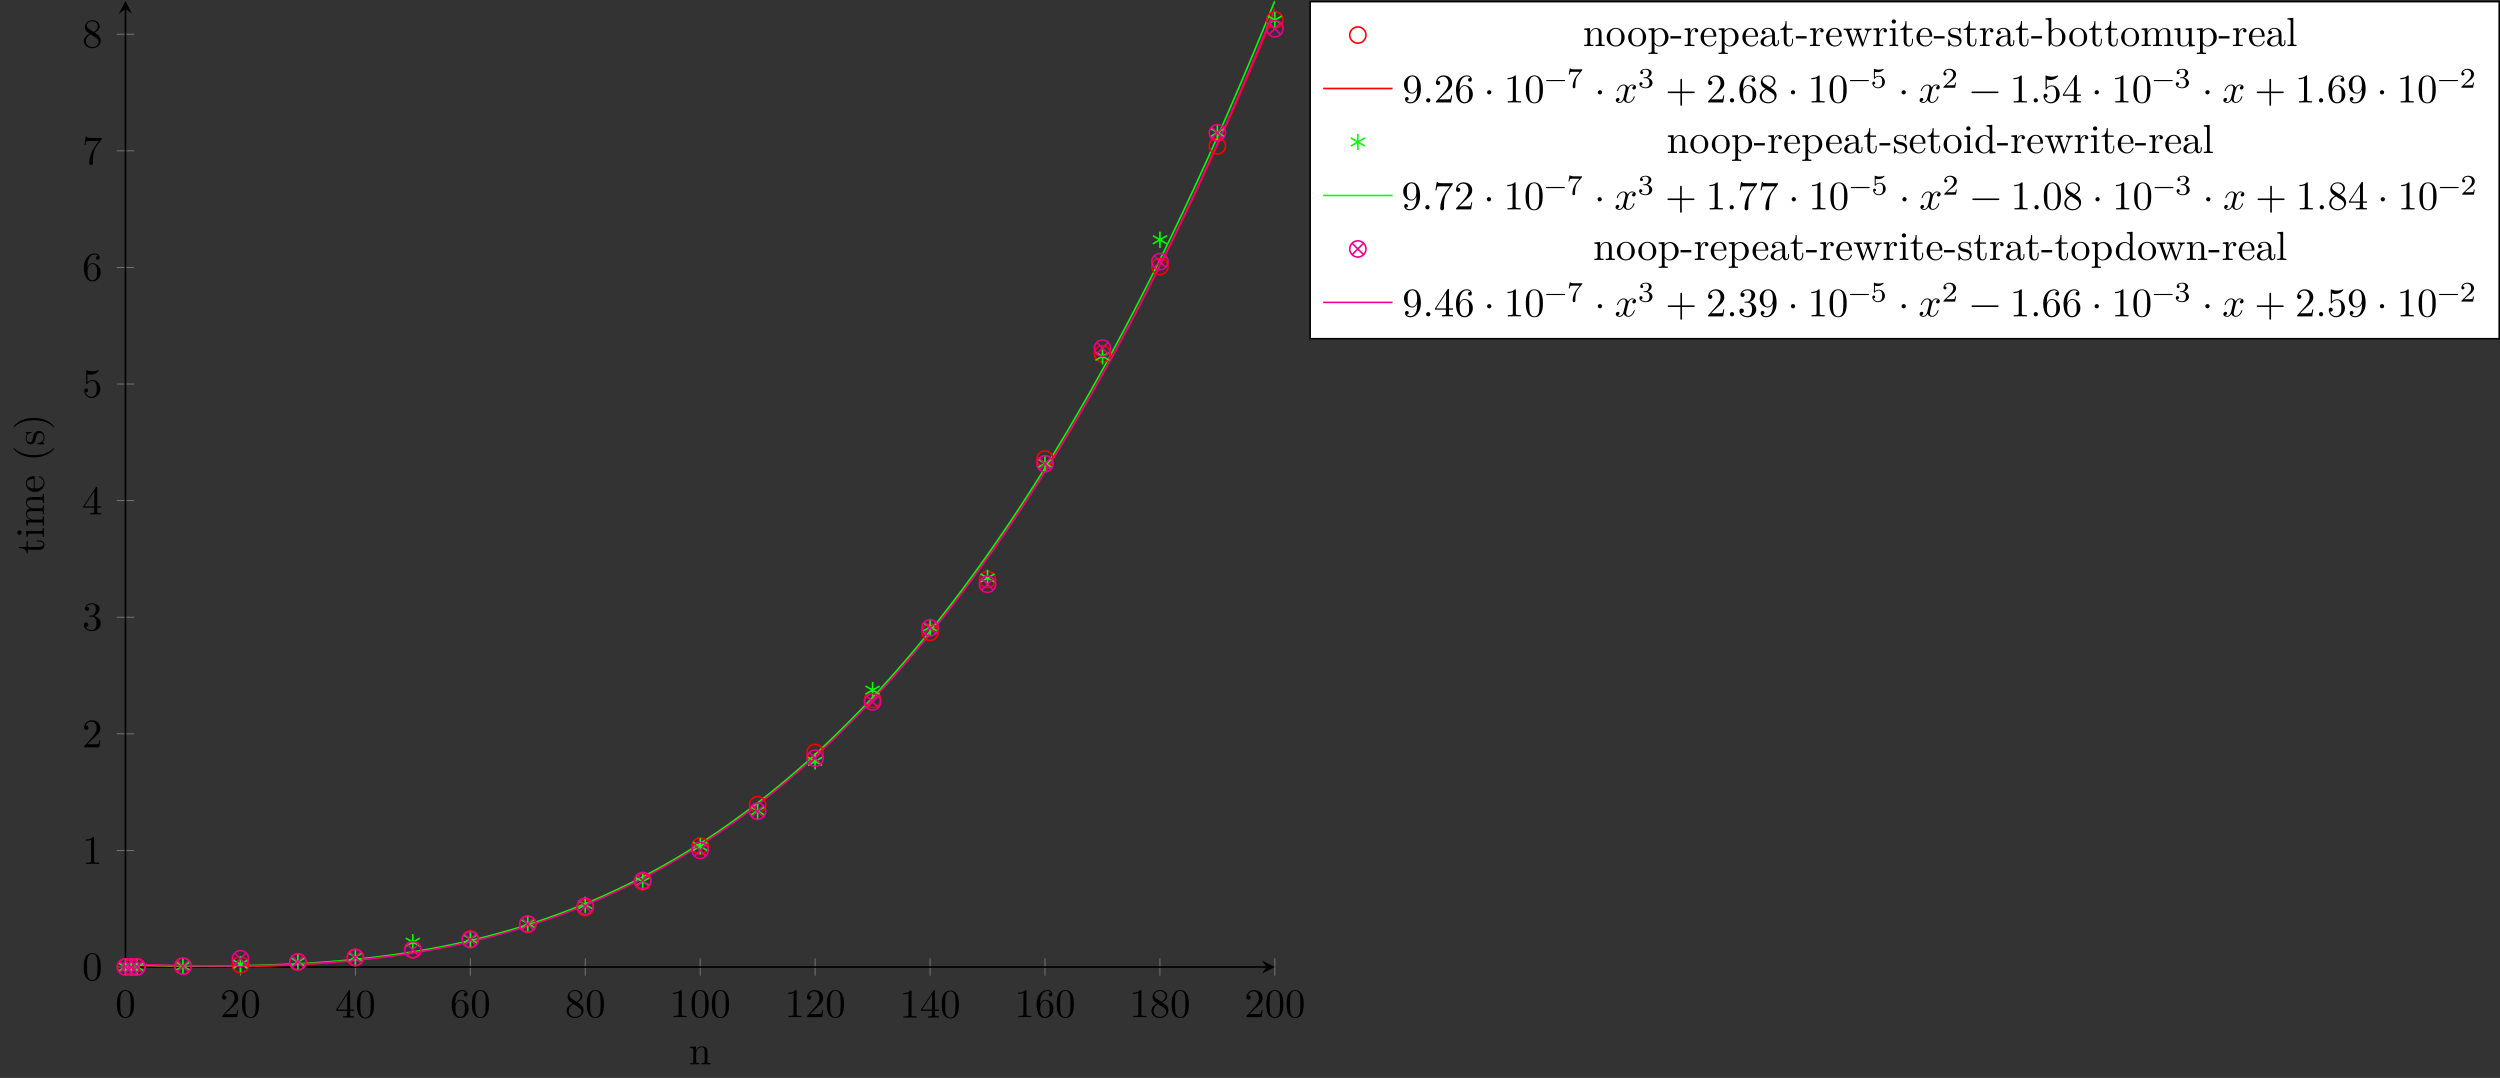 <?xml version="1.0" encoding="UTF-8"?>
<svg xmlns="http://www.w3.org/2000/svg" xmlns:xlink="http://www.w3.org/1999/xlink" width="612.706pt" height="264.175pt" viewBox="0 0 612.706 264.175" version="1.1">
<rect x="0" y="0" width="612.706" height="264.175" fill="#333333" stroke="none"/>
<defs>
<g>
<symbol overflow="visible" id="glyph0-0">
<path style="stroke:none;" d=""/>
</symbol>
<symbol overflow="visible" id="glyph0-1">
<path style="stroke:none;" d="M 4.578 -3.188 C 4.578 -3.984 4.531 -4.781 4.188 -5.516 C 3.734 -6.484 2.906 -6.641 2.5 -6.641 C 1.891 -6.641 1.172 -6.375 0.75 -5.453 C 0.438 -4.766 0.391 -3.984 0.391 -3.188 C 0.391 -2.438 0.422 -1.547 0.844 -0.781 C 1.266 0.016 2 0.219 2.484 0.219 C 3.016 0.219 3.781 0.016 4.219 -0.938 C 4.531 -1.625 4.578 -2.406 4.578 -3.188 Z M 3.766 -3.312 C 3.766 -2.562 3.766 -1.891 3.656 -1.25 C 3.5 -0.297 2.938 0 2.484 0 C 2.094 0 1.5 -0.25 1.328 -1.203 C 1.219 -1.797 1.219 -2.719 1.219 -3.312 C 1.219 -3.953 1.219 -4.609 1.297 -5.141 C 1.484 -6.328 2.234 -6.422 2.484 -6.422 C 2.812 -6.422 3.469 -6.234 3.656 -5.25 C 3.766 -4.688 3.766 -3.938 3.766 -3.312 Z M 3.766 -3.312 "/>
</symbol>
<symbol overflow="visible" id="glyph0-2">
<path style="stroke:none;" d="M 4.469 -1.734 L 4.234 -1.734 C 4.172 -1.438 4.109 -1 4 -0.844 C 3.938 -0.766 3.281 -0.766 3.062 -0.766 L 1.266 -0.766 L 2.328 -1.797 C 3.875 -3.172 4.469 -3.703 4.469 -4.703 C 4.469 -5.844 3.578 -6.641 2.359 -6.641 C 1.234 -6.641 0.5 -5.719 0.5 -4.828 C 0.5 -4.281 1 -4.281 1.031 -4.281 C 1.203 -4.281 1.547 -4.391 1.547 -4.812 C 1.547 -5.062 1.359 -5.328 1.016 -5.328 C 0.938 -5.328 0.922 -5.328 0.891 -5.312 C 1.109 -5.969 1.656 -6.328 2.234 -6.328 C 3.141 -6.328 3.562 -5.516 3.562 -4.703 C 3.562 -3.906 3.078 -3.125 2.516 -2.5 L 0.609 -0.375 C 0.5 -0.266 0.5 -0.234 0.5 0 L 4.203 0 Z M 4.469 -1.734 "/>
</symbol>
<symbol overflow="visible" id="glyph0-3">
<path style="stroke:none;" d="M 4.688 -1.641 L 4.688 -1.953 L 3.703 -1.953 L 3.703 -6.484 C 3.703 -6.688 3.703 -6.75 3.531 -6.75 C 3.453 -6.75 3.422 -6.75 3.344 -6.625 L 0.281 -1.953 L 0.281 -1.641 L 2.938 -1.641 L 2.938 -0.781 C 2.938 -0.422 2.906 -0.312 2.172 -0.312 L 1.969 -0.312 L 1.969 0 C 2.375 -0.031 2.891 -0.031 3.312 -0.031 C 3.734 -0.031 4.25 -0.031 4.672 0 L 4.672 -0.312 L 4.453 -0.312 C 3.719 -0.312 3.703 -0.422 3.703 -0.781 L 3.703 -1.641 Z M 2.984 -1.953 L 0.562 -1.953 L 2.984 -5.672 Z M 2.984 -1.953 "/>
</symbol>
<symbol overflow="visible" id="glyph0-4">
<path style="stroke:none;" d="M 4.562 -2.031 C 4.562 -3.297 3.672 -4.25 2.562 -4.25 C 1.891 -4.25 1.516 -3.75 1.312 -3.266 L 1.312 -3.516 C 1.312 -6.031 2.547 -6.391 3.062 -6.391 C 3.297 -6.391 3.719 -6.328 3.938 -5.984 C 3.781 -5.984 3.391 -5.984 3.391 -5.547 C 3.391 -5.234 3.625 -5.078 3.844 -5.078 C 4 -5.078 4.312 -5.172 4.312 -5.562 C 4.312 -6.156 3.875 -6.641 3.047 -6.641 C 1.766 -6.641 0.422 -5.359 0.422 -3.156 C 0.422 -0.484 1.578 0.219 2.5 0.219 C 3.609 0.219 4.562 -0.719 4.562 -2.031 Z M 3.656 -2.047 C 3.656 -1.562 3.656 -1.062 3.484 -0.703 C 3.188 -0.109 2.734 -0.062 2.5 -0.062 C 1.875 -0.062 1.578 -0.656 1.516 -0.812 C 1.328 -1.281 1.328 -2.078 1.328 -2.25 C 1.328 -3.031 1.656 -4.031 2.547 -4.031 C 2.719 -4.031 3.172 -4.031 3.484 -3.406 C 3.656 -3.047 3.656 -2.531 3.656 -2.047 Z M 3.656 -2.047 "/>
</symbol>
<symbol overflow="visible" id="glyph0-5">
<path style="stroke:none;" d="M 4.562 -1.672 C 4.562 -2.031 4.453 -2.484 4.062 -2.906 C 3.875 -3.109 3.719 -3.203 3.078 -3.609 C 3.797 -3.984 4.281 -4.5 4.281 -5.156 C 4.281 -6.078 3.406 -6.641 2.5 -6.641 C 1.5 -6.641 0.688 -5.906 0.688 -4.969 C 0.688 -4.797 0.703 -4.344 1.125 -3.875 C 1.234 -3.766 1.609 -3.516 1.859 -3.344 C 1.281 -3.047 0.422 -2.5 0.422 -1.5 C 0.422 -0.453 1.438 0.219 2.484 0.219 C 3.609 0.219 4.562 -0.609 4.562 -1.672 Z M 3.844 -5.156 C 3.844 -4.578 3.453 -4.109 2.859 -3.766 L 1.625 -4.562 C 1.172 -4.859 1.125 -5.188 1.125 -5.359 C 1.125 -5.969 1.781 -6.391 2.484 -6.391 C 3.203 -6.391 3.844 -5.875 3.844 -5.156 Z M 4.062 -1.312 C 4.062 -0.578 3.312 -0.062 2.5 -0.062 C 1.641 -0.062 0.922 -0.672 0.922 -1.5 C 0.922 -2.078 1.234 -2.719 2.078 -3.188 L 3.312 -2.406 C 3.594 -2.219 4.062 -1.922 4.062 -1.312 Z M 4.062 -1.312 "/>
</symbol>
<symbol overflow="visible" id="glyph0-6">
<path style="stroke:none;" d="M 4.172 0 L 4.172 -0.312 L 3.859 -0.312 C 2.953 -0.312 2.938 -0.422 2.938 -0.781 L 2.938 -6.375 C 2.938 -6.625 2.938 -6.641 2.703 -6.641 C 2.078 -6 1.203 -6 0.891 -6 L 0.891 -5.688 C 1.094 -5.688 1.672 -5.688 2.188 -5.953 L 2.188 -0.781 C 2.188 -0.422 2.156 -0.312 1.266 -0.312 L 0.953 -0.312 L 0.953 0 C 1.297 -0.031 2.156 -0.031 2.562 -0.031 C 2.953 -0.031 3.828 -0.031 4.172 0 Z M 4.172 0 "/>
</symbol>
<symbol overflow="visible" id="glyph0-7">
<path style="stroke:none;" d="M 4.562 -1.703 C 4.562 -2.516 3.922 -3.297 2.891 -3.516 C 3.703 -3.781 4.281 -4.469 4.281 -5.266 C 4.281 -6.078 3.406 -6.641 2.453 -6.641 C 1.453 -6.641 0.688 -6.047 0.688 -5.281 C 0.688 -4.953 0.906 -4.766 1.203 -4.766 C 1.5 -4.766 1.703 -4.984 1.703 -5.281 C 1.703 -5.766 1.234 -5.766 1.094 -5.766 C 1.391 -6.266 2.047 -6.391 2.406 -6.391 C 2.828 -6.391 3.375 -6.172 3.375 -5.281 C 3.375 -5.156 3.344 -4.578 3.094 -4.141 C 2.797 -3.656 2.453 -3.625 2.203 -3.625 C 2.125 -3.609 1.891 -3.594 1.812 -3.594 C 1.734 -3.578 1.672 -3.562 1.672 -3.469 C 1.672 -3.359 1.734 -3.359 1.906 -3.359 L 2.344 -3.359 C 3.156 -3.359 3.531 -2.688 3.531 -1.703 C 3.531 -0.344 2.844 -0.062 2.406 -0.062 C 1.969 -0.062 1.219 -0.234 0.875 -0.812 C 1.219 -0.766 1.531 -0.984 1.531 -1.359 C 1.531 -1.719 1.266 -1.922 0.984 -1.922 C 0.734 -1.922 0.422 -1.781 0.422 -1.344 C 0.422 -0.438 1.344 0.219 2.438 0.219 C 3.656 0.219 4.562 -0.688 4.562 -1.703 Z M 4.562 -1.703 "/>
</symbol>
<symbol overflow="visible" id="glyph0-8">
<path style="stroke:none;" d="M 4.469 -2 C 4.469 -3.188 3.656 -4.188 2.578 -4.188 C 2.109 -4.188 1.672 -4.031 1.312 -3.672 L 1.312 -5.625 C 1.516 -5.562 1.844 -5.5 2.156 -5.5 C 3.391 -5.5 4.094 -6.406 4.094 -6.531 C 4.094 -6.594 4.062 -6.641 3.984 -6.641 C 3.984 -6.641 3.953 -6.641 3.906 -6.609 C 3.703 -6.516 3.219 -6.312 2.547 -6.312 C 2.156 -6.312 1.688 -6.391 1.219 -6.594 C 1.141 -6.625 1.109 -6.625 1.109 -6.625 C 1 -6.625 1 -6.547 1 -6.391 L 1 -3.438 C 1 -3.266 1 -3.188 1.141 -3.188 C 1.219 -3.188 1.234 -3.203 1.281 -3.266 C 1.391 -3.422 1.75 -3.969 2.562 -3.969 C 3.078 -3.969 3.328 -3.516 3.406 -3.328 C 3.562 -2.953 3.594 -2.578 3.594 -2.078 C 3.594 -1.719 3.594 -1.125 3.344 -0.703 C 3.109 -0.312 2.734 -0.062 2.281 -0.062 C 1.562 -0.062 0.984 -0.594 0.812 -1.172 C 0.844 -1.172 0.875 -1.156 0.984 -1.156 C 1.312 -1.156 1.484 -1.406 1.484 -1.641 C 1.484 -1.891 1.312 -2.141 0.984 -2.141 C 0.844 -2.141 0.5 -2.062 0.5 -1.609 C 0.5 -0.75 1.188 0.219 2.297 0.219 C 3.453 0.219 4.469 -0.734 4.469 -2 Z M 4.469 -2 "/>
</symbol>
<symbol overflow="visible" id="glyph0-9">
<path style="stroke:none;" d="M 4.828 -6.422 L 2.406 -6.422 C 1.203 -6.422 1.172 -6.547 1.141 -6.734 L 0.891 -6.734 L 0.562 -4.688 L 0.812 -4.688 C 0.844 -4.844 0.922 -5.469 1.062 -5.594 C 1.125 -5.656 1.906 -5.656 2.031 -5.656 L 4.094 -5.656 L 2.984 -4.078 C 2.078 -2.734 1.75 -1.344 1.75 -0.328 C 1.75 -0.234 1.75 0.219 2.219 0.219 C 2.672 0.219 2.672 -0.234 2.672 -0.328 L 2.672 -0.844 C 2.672 -1.391 2.703 -1.938 2.781 -2.469 C 2.828 -2.703 2.953 -3.562 3.406 -4.172 L 4.75 -6.078 C 4.828 -6.188 4.828 -6.203 4.828 -6.422 Z M 4.828 -6.422 "/>
</symbol>
<symbol overflow="visible" id="glyph0-10">
<path style="stroke:none;" d="M 4.562 -3.281 C 4.562 -5.969 3.406 -6.641 2.516 -6.641 C 1.969 -6.641 1.484 -6.453 1.062 -6.016 C 0.641 -5.562 0.422 -5.141 0.422 -4.391 C 0.422 -3.156 1.297 -2.172 2.406 -2.172 C 3.016 -2.172 3.422 -2.594 3.656 -3.172 L 3.656 -2.844 C 3.656 -0.516 2.625 -0.062 2.047 -0.062 C 1.875 -0.062 1.328 -0.078 1.062 -0.422 C 1.5 -0.422 1.578 -0.703 1.578 -0.875 C 1.578 -1.188 1.344 -1.328 1.125 -1.328 C 0.969 -1.328 0.672 -1.25 0.672 -0.859 C 0.672 -0.188 1.203 0.219 2.047 0.219 C 3.344 0.219 4.562 -1.141 4.562 -3.281 Z M 3.641 -4.203 C 3.641 -3.375 3.297 -2.406 2.422 -2.406 C 2.266 -2.406 1.797 -2.406 1.5 -3.031 C 1.312 -3.406 1.312 -3.891 1.312 -4.391 C 1.312 -4.922 1.312 -5.391 1.531 -5.766 C 1.797 -6.266 2.172 -6.391 2.516 -6.391 C 2.984 -6.391 3.312 -6.047 3.484 -5.609 C 3.594 -5.281 3.641 -4.656 3.641 -4.203 Z M 3.641 -4.203 "/>
</symbol>
<symbol overflow="visible" id="glyph0-11">
<path style="stroke:none;" d="M 1.906 -0.531 C 1.906 -0.812 1.672 -1.062 1.391 -1.062 C 1.094 -1.062 0.859 -0.812 0.859 -0.531 C 0.859 -0.234 1.094 0 1.391 0 C 1.672 0 1.906 -0.234 1.906 -0.531 Z M 1.906 -0.531 "/>
</symbol>
<symbol overflow="visible" id="glyph0-12">
<path style="stroke:none;" d="M 1.906 -2.5 C 1.906 -2.781 1.672 -3.016 1.391 -3.016 C 1.094 -3.016 0.859 -2.781 0.859 -2.5 C 0.859 -2.203 1.094 -1.969 1.391 -1.969 C 1.672 -1.969 1.906 -2.203 1.906 -2.5 Z M 1.906 -2.5 "/>
</symbol>
<symbol overflow="visible" id="glyph0-13">
<path style="stroke:none;" d="M 5.25 -3.75 C 5.25 -4.266 4.672 -4.406 4.328 -4.406 C 3.75 -4.406 3.406 -3.875 3.281 -3.656 C 3.031 -4.312 2.5 -4.406 2.203 -4.406 C 1.172 -4.406 0.594 -3.125 0.594 -2.875 C 0.594 -2.766 0.719 -2.766 0.719 -2.766 C 0.797 -2.766 0.828 -2.797 0.844 -2.875 C 1.188 -3.938 1.844 -4.188 2.188 -4.188 C 2.375 -4.188 2.719 -4.094 2.719 -3.516 C 2.719 -3.203 2.547 -2.547 2.188 -1.141 C 2.031 -0.531 1.672 -0.109 1.234 -0.109 C 1.172 -0.109 0.953 -0.109 0.734 -0.234 C 0.984 -0.297 1.203 -0.5 1.203 -0.781 C 1.203 -1.047 0.984 -1.125 0.844 -1.125 C 0.531 -1.125 0.297 -0.875 0.297 -0.547 C 0.297 -0.094 0.781 0.109 1.219 0.109 C 1.891 0.109 2.25 -0.594 2.266 -0.641 C 2.391 -0.281 2.75 0.109 3.344 0.109 C 4.375 0.109 4.938 -1.172 4.938 -1.422 C 4.938 -1.531 4.859 -1.531 4.828 -1.531 C 4.734 -1.531 4.719 -1.484 4.688 -1.422 C 4.359 -0.344 3.688 -0.109 3.375 -0.109 C 2.984 -0.109 2.828 -0.422 2.828 -0.766 C 2.828 -0.984 2.875 -1.203 2.984 -1.641 L 3.328 -3.016 C 3.391 -3.266 3.625 -4.188 4.312 -4.188 C 4.359 -4.188 4.609 -4.188 4.812 -4.062 C 4.531 -4 4.344 -3.766 4.344 -3.516 C 4.344 -3.359 4.453 -3.172 4.719 -3.172 C 4.938 -3.172 5.25 -3.344 5.25 -3.75 Z M 5.25 -3.75 "/>
</symbol>
<symbol overflow="visible" id="glyph0-14">
<path style="stroke:none;" d="M 7.203 -2.5 C 7.203 -2.609 7.109 -2.688 7 -2.688 L 4.078 -2.688 L 4.078 -5.609 C 4.078 -5.719 3.984 -5.812 3.875 -5.812 C 3.766 -5.812 3.672 -5.719 3.672 -5.609 L 3.672 -2.688 L 0.75 -2.688 C 0.641 -2.688 0.562 -2.609 0.562 -2.5 C 0.562 -2.375 0.641 -2.297 0.75 -2.297 L 3.672 -2.297 L 3.672 0.625 C 3.672 0.734 3.766 0.828 3.875 0.828 C 3.984 0.828 4.078 0.734 4.078 0.625 L 4.078 -2.297 L 7 -2.297 C 7.109 -2.297 7.203 -2.375 7.203 -2.5 Z M 7.203 -2.5 "/>
</symbol>
<symbol overflow="visible" id="glyph0-15">
<path style="stroke:none;" d="M 7.203 -2.5 C 7.203 -2.609 7.109 -2.688 7 -2.688 L 0.75 -2.688 C 0.641 -2.688 0.562 -2.609 0.562 -2.5 C 0.562 -2.375 0.641 -2.297 0.75 -2.297 L 7 -2.297 C 7.109 -2.297 7.203 -2.375 7.203 -2.5 Z M 7.203 -2.5 "/>
</symbol>
<symbol overflow="visible" id="glyph1-0">
<path style="stroke:none;" d=""/>
</symbol>
<symbol overflow="visible" id="glyph1-1">
<path style="stroke:none;" d="M 5.328 0 L 5.328 -0.312 C 4.812 -0.312 4.562 -0.312 4.562 -0.609 L 4.562 -2.516 C 4.562 -3.375 4.562 -3.672 4.25 -4.031 C 4.109 -4.203 3.781 -4.406 3.203 -4.406 C 2.469 -4.406 2 -3.984 1.719 -3.359 L 1.719 -4.406 L 0.312 -4.297 L 0.312 -3.984 C 1.016 -3.984 1.094 -3.922 1.094 -3.422 L 1.094 -0.75 C 1.094 -0.312 0.984 -0.312 0.312 -0.312 L 0.312 0 L 1.453 -0.031 L 2.562 0 L 2.562 -0.312 C 1.891 -0.312 1.781 -0.312 1.781 -0.75 L 1.781 -2.594 C 1.781 -3.625 2.5 -4.188 3.125 -4.188 C 3.766 -4.188 3.875 -3.656 3.875 -3.078 L 3.875 -0.75 C 3.875 -0.312 3.766 -0.312 3.094 -0.312 L 3.094 0 L 4.219 -0.031 Z M 5.328 0 "/>
</symbol>
<symbol overflow="visible" id="glyph1-2">
<path style="stroke:none;" d="M 4.688 -2.141 C 4.688 -3.406 3.703 -4.469 2.5 -4.469 C 1.25 -4.469 0.281 -3.375 0.281 -2.141 C 0.281 -0.844 1.312 0.109 2.484 0.109 C 3.688 0.109 4.688 -0.875 4.688 -2.141 Z M 3.875 -2.219 C 3.875 -1.859 3.875 -1.312 3.656 -0.875 C 3.422 -0.422 2.984 -0.141 2.5 -0.141 C 2.062 -0.141 1.625 -0.344 1.359 -0.812 C 1.109 -1.25 1.109 -1.859 1.109 -2.219 C 1.109 -2.609 1.109 -3.141 1.344 -3.578 C 1.609 -4.031 2.078 -4.25 2.484 -4.25 C 2.922 -4.25 3.344 -4.031 3.609 -3.594 C 3.875 -3.172 3.875 -2.594 3.875 -2.219 Z M 3.875 -2.219 "/>
</symbol>
<symbol overflow="visible" id="glyph1-3">
<path style="stroke:none;" d="M 5.188 -2.156 C 5.188 -3.422 4.234 -4.406 3.109 -4.406 C 2.328 -4.406 1.906 -3.969 1.719 -3.75 L 1.719 -4.406 L 0.281 -4.297 L 0.281 -3.984 C 0.984 -3.984 1.062 -3.922 1.062 -3.484 L 1.062 1.172 C 1.062 1.625 0.953 1.625 0.281 1.625 L 0.281 1.938 L 1.391 1.906 L 2.516 1.938 L 2.516 1.625 C 1.859 1.625 1.75 1.625 1.75 1.172 L 1.75 -0.594 C 1.797 -0.422 2.219 0.109 2.969 0.109 C 4.156 0.109 5.188 -0.875 5.188 -2.156 Z M 4.359 -2.156 C 4.359 -0.953 3.672 -0.109 2.938 -0.109 C 2.531 -0.109 2.156 -0.312 1.891 -0.719 C 1.75 -0.922 1.75 -0.938 1.75 -1.141 L 1.75 -3.359 C 2.031 -3.875 2.516 -4.156 3.031 -4.156 C 3.766 -4.156 4.359 -3.281 4.359 -2.156 Z M 4.359 -2.156 "/>
</symbol>
<symbol overflow="visible" id="glyph1-4">
<path style="stroke:none;" d="M 2.75 -1.859 L 2.75 -2.438 L 0.109 -2.438 L 0.109 -1.859 Z M 2.75 -1.859 "/>
</symbol>
<symbol overflow="visible" id="glyph1-5">
<path style="stroke:none;" d="M 3.625 -3.797 C 3.625 -4.109 3.312 -4.406 2.891 -4.406 C 2.156 -4.406 1.797 -3.734 1.672 -3.312 L 1.672 -4.406 L 0.281 -4.297 L 0.281 -3.984 C 0.984 -3.984 1.062 -3.922 1.062 -3.422 L 1.062 -0.75 C 1.062 -0.312 0.953 -0.312 0.281 -0.312 L 0.281 0 L 1.422 -0.031 C 1.812 -0.031 2.281 -0.031 2.688 0 L 2.688 -0.312 L 2.469 -0.312 C 1.734 -0.312 1.719 -0.422 1.719 -0.781 L 1.719 -2.312 C 1.719 -3.297 2.141 -4.188 2.891 -4.188 C 2.953 -4.188 2.984 -4.188 3 -4.172 C 2.969 -4.172 2.766 -4.047 2.766 -3.781 C 2.766 -3.516 2.984 -3.359 3.203 -3.359 C 3.375 -3.359 3.625 -3.484 3.625 -3.797 Z M 3.625 -3.797 "/>
</symbol>
<symbol overflow="visible" id="glyph1-6">
<path style="stroke:none;" d="M 4.141 -1.188 C 4.141 -1.281 4.062 -1.312 4 -1.312 C 3.922 -1.312 3.891 -1.25 3.875 -1.172 C 3.531 -0.141 2.625 -0.141 2.531 -0.141 C 2.031 -0.141 1.641 -0.438 1.406 -0.812 C 1.109 -1.281 1.109 -1.938 1.109 -2.297 L 3.891 -2.297 C 4.109 -2.297 4.141 -2.297 4.141 -2.516 C 4.141 -3.5 3.594 -4.469 2.359 -4.469 C 1.203 -4.469 0.281 -3.438 0.281 -2.188 C 0.281 -0.859 1.328 0.109 2.469 0.109 C 3.688 0.109 4.141 -1 4.141 -1.188 Z M 3.484 -2.516 L 1.109 -2.516 C 1.172 -4 2.016 -4.25 2.359 -4.25 C 3.375 -4.25 3.484 -2.906 3.484 -2.516 Z M 3.484 -2.516 "/>
</symbol>
<symbol overflow="visible" id="glyph1-7">
<path style="stroke:none;" d="M 4.812 -0.891 L 4.812 -1.453 L 4.562 -1.453 L 4.562 -0.891 C 4.562 -0.312 4.312 -0.25 4.203 -0.25 C 3.875 -0.25 3.844 -0.703 3.844 -0.75 L 3.844 -2.734 C 3.844 -3.156 3.844 -3.547 3.484 -3.922 C 3.094 -4.312 2.594 -4.469 2.109 -4.469 C 1.297 -4.469 0.609 -4 0.609 -3.344 C 0.609 -3.047 0.812 -2.875 1.062 -2.875 C 1.344 -2.875 1.531 -3.078 1.531 -3.328 C 1.531 -3.453 1.469 -3.781 1.016 -3.781 C 1.281 -4.141 1.781 -4.25 2.094 -4.25 C 2.578 -4.25 3.156 -3.859 3.156 -2.969 L 3.156 -2.609 C 2.641 -2.578 1.938 -2.547 1.312 -2.25 C 0.562 -1.906 0.312 -1.391 0.312 -0.953 C 0.312 -0.141 1.281 0.109 1.906 0.109 C 2.578 0.109 3.031 -0.297 3.219 -0.75 C 3.266 -0.359 3.531 0.062 4 0.062 C 4.203 0.062 4.812 -0.078 4.812 -0.891 Z M 3.156 -1.391 C 3.156 -0.453 2.438 -0.109 1.984 -0.109 C 1.5 -0.109 1.094 -0.453 1.094 -0.953 C 1.094 -1.5 1.5 -2.328 3.156 -2.391 Z M 3.156 -1.391 "/>
</symbol>
<symbol overflow="visible" id="glyph1-8">
<path style="stroke:none;" d="M 3.312 -1.234 L 3.312 -1.797 L 3.062 -1.797 L 3.062 -1.25 C 3.062 -0.516 2.766 -0.141 2.391 -0.141 C 1.719 -0.141 1.719 -1.047 1.719 -1.219 L 1.719 -3.984 L 3.156 -3.984 L 3.156 -4.297 L 1.719 -4.297 L 1.719 -6.125 L 1.469 -6.125 C 1.469 -5.312 1.172 -4.25 0.188 -4.203 L 0.188 -3.984 L 1.031 -3.984 L 1.031 -1.234 C 1.031 -0.016 1.969 0.109 2.328 0.109 C 3.031 0.109 3.312 -0.594 3.312 -1.234 Z M 3.312 -1.234 "/>
</symbol>
<symbol overflow="visible" id="glyph1-9">
<path style="stroke:none;" d="M 7.016 -3.984 L 7.016 -4.297 C 6.781 -4.281 6.5 -4.266 6.281 -4.266 L 5.359 -4.297 L 5.359 -3.984 C 5.719 -3.984 5.938 -3.797 5.938 -3.516 C 5.938 -3.453 5.938 -3.422 5.875 -3.297 L 4.969 -0.75 L 3.984 -3.531 C 3.953 -3.656 3.938 -3.672 3.938 -3.719 C 3.938 -3.984 4.328 -3.984 4.531 -3.984 L 4.531 -4.297 L 3.484 -4.266 C 3.188 -4.266 2.906 -4.281 2.609 -4.297 L 2.609 -3.984 C 2.969 -3.984 3.125 -3.969 3.234 -3.844 C 3.281 -3.781 3.391 -3.484 3.453 -3.297 L 2.609 -0.875 L 1.656 -3.531 C 1.609 -3.656 1.609 -3.672 1.609 -3.719 C 1.609 -3.984 2 -3.984 2.188 -3.984 L 2.188 -4.297 L 1.109 -4.266 L 0.172 -4.297 L 0.172 -3.984 C 0.672 -3.984 0.797 -3.953 0.922 -3.641 L 2.172 -0.109 C 2.219 0.031 2.25 0.109 2.375 0.109 C 2.516 0.109 2.531 0.047 2.578 -0.094 L 3.594 -2.906 L 4.609 -0.078 C 4.641 0.031 4.672 0.109 4.812 0.109 C 4.938 0.109 4.969 0.016 5 -0.078 L 6.172 -3.344 C 6.344 -3.844 6.656 -3.984 7.016 -3.984 Z M 7.016 -3.984 "/>
</symbol>
<symbol overflow="visible" id="glyph1-10">
<path style="stroke:none;" d="M 2.469 0 L 2.469 -0.312 C 1.797 -0.312 1.766 -0.359 1.766 -0.75 L 1.766 -4.406 L 0.375 -4.297 L 0.375 -3.984 C 1.016 -3.984 1.109 -3.922 1.109 -3.438 L 1.109 -0.75 C 1.109 -0.312 1 -0.312 0.328 -0.312 L 0.328 0 L 1.422 -0.031 C 1.781 -0.031 2.125 -0.016 2.469 0 Z M 1.906 -6.016 C 1.906 -6.297 1.688 -6.547 1.391 -6.547 C 1.047 -6.547 0.844 -6.266 0.844 -6.016 C 0.844 -5.75 1.078 -5.5 1.375 -5.5 C 1.719 -5.5 1.906 -5.766 1.906 -6.016 Z M 1.906 -6.016 "/>
</symbol>
<symbol overflow="visible" id="glyph1-11">
<path style="stroke:none;" d="M 3.594 -1.281 C 3.594 -1.797 3.297 -2.109 3.172 -2.219 C 2.844 -2.547 2.453 -2.625 2.031 -2.703 C 1.469 -2.812 0.812 -2.938 0.812 -3.516 C 0.812 -3.875 1.062 -4.281 1.922 -4.281 C 3.016 -4.281 3.078 -3.375 3.094 -3.078 C 3.094 -2.984 3.203 -2.984 3.203 -2.984 C 3.344 -2.984 3.344 -3.031 3.344 -3.219 L 3.344 -4.234 C 3.344 -4.391 3.344 -4.469 3.234 -4.469 C 3.188 -4.469 3.156 -4.469 3.031 -4.344 C 3 -4.312 2.906 -4.219 2.859 -4.188 C 2.484 -4.469 2.078 -4.469 1.922 -4.469 C 0.703 -4.469 0.328 -3.797 0.328 -3.234 C 0.328 -2.891 0.484 -2.609 0.75 -2.391 C 1.078 -2.141 1.359 -2.078 2.078 -1.938 C 2.297 -1.891 3.109 -1.734 3.109 -1.016 C 3.109 -0.516 2.766 -0.109 1.984 -0.109 C 1.141 -0.109 0.781 -0.672 0.594 -1.531 C 0.562 -1.656 0.562 -1.688 0.453 -1.688 C 0.328 -1.688 0.328 -1.625 0.328 -1.453 L 0.328 -0.125 C 0.328 0.047 0.328 0.109 0.438 0.109 C 0.484 0.109 0.5 0.094 0.688 -0.094 C 0.703 -0.109 0.703 -0.125 0.891 -0.312 C 1.328 0.094 1.781 0.109 1.984 0.109 C 3.125 0.109 3.594 -0.562 3.594 -1.281 Z M 3.594 -1.281 "/>
</symbol>
<symbol overflow="visible" id="glyph1-12">
<path style="stroke:none;" d="M 5.188 -2.156 C 5.188 -3.422 4.219 -4.406 3.078 -4.406 C 2.297 -4.406 1.875 -3.938 1.719 -3.766 L 1.719 -6.922 L 0.281 -6.812 L 0.281 -6.5 C 0.984 -6.5 1.062 -6.438 1.062 -5.938 L 1.062 0 L 1.312 0 L 1.672 -0.625 C 1.812 -0.391 2.234 0.109 2.969 0.109 C 4.156 0.109 5.188 -0.875 5.188 -2.156 Z M 4.359 -2.156 C 4.359 -1.797 4.344 -1.203 4.062 -0.75 C 3.844 -0.438 3.469 -0.109 2.938 -0.109 C 2.484 -0.109 2.125 -0.344 1.891 -0.719 C 1.75 -0.922 1.75 -0.953 1.75 -1.141 L 1.75 -3.188 C 1.75 -3.375 1.75 -3.391 1.859 -3.547 C 2.25 -4.109 2.797 -4.188 3.031 -4.188 C 3.484 -4.188 3.844 -3.922 4.078 -3.547 C 4.344 -3.141 4.359 -2.578 4.359 -2.156 Z M 4.359 -2.156 "/>
</symbol>
<symbol overflow="visible" id="glyph1-13">
<path style="stroke:none;" d="M 8.109 0 L 8.109 -0.312 C 7.594 -0.312 7.344 -0.312 7.328 -0.609 L 7.328 -2.516 C 7.328 -3.375 7.328 -3.672 7.016 -4.031 C 6.875 -4.203 6.547 -4.406 5.969 -4.406 C 5.141 -4.406 4.688 -3.812 4.531 -3.422 C 4.391 -4.297 3.656 -4.406 3.203 -4.406 C 2.469 -4.406 2 -3.984 1.719 -3.359 L 1.719 -4.406 L 0.312 -4.297 L 0.312 -3.984 C 1.016 -3.984 1.094 -3.922 1.094 -3.422 L 1.094 -0.75 C 1.094 -0.312 0.984 -0.312 0.312 -0.312 L 0.312 0 L 1.453 -0.031 L 2.562 0 L 2.562 -0.312 C 1.891 -0.312 1.781 -0.312 1.781 -0.75 L 1.781 -2.594 C 1.781 -3.625 2.5 -4.188 3.125 -4.188 C 3.766 -4.188 3.875 -3.656 3.875 -3.078 L 3.875 -0.75 C 3.875 -0.312 3.766 -0.312 3.094 -0.312 L 3.094 0 L 4.219 -0.031 L 5.328 0 L 5.328 -0.312 C 4.672 -0.312 4.562 -0.312 4.562 -0.75 L 4.562 -2.594 C 4.562 -3.625 5.266 -4.188 5.906 -4.188 C 6.531 -4.188 6.641 -3.656 6.641 -3.078 L 6.641 -0.75 C 6.641 -0.312 6.531 -0.312 5.859 -0.312 L 5.859 0 L 6.984 -0.031 Z M 8.109 0 "/>
</symbol>
<symbol overflow="visible" id="glyph1-14">
<path style="stroke:none;" d="M 5.328 0 L 5.328 -0.312 C 4.641 -0.312 4.562 -0.375 4.562 -0.875 L 4.562 -4.406 L 3.094 -4.297 L 3.094 -3.984 C 3.781 -3.984 3.875 -3.922 3.875 -3.422 L 3.875 -1.656 C 3.875 -0.781 3.391 -0.109 2.656 -0.109 C 1.828 -0.109 1.781 -0.578 1.781 -1.094 L 1.781 -4.406 L 0.312 -4.297 L 0.312 -3.984 C 1.094 -3.984 1.094 -3.953 1.094 -3.078 L 1.094 -1.578 C 1.094 -0.797 1.094 0.109 2.609 0.109 C 3.172 0.109 3.609 -0.172 3.891 -0.781 L 3.891 0.109 Z M 5.328 0 "/>
</symbol>
<symbol overflow="visible" id="glyph1-15">
<path style="stroke:none;" d="M 2.547 0 L 2.547 -0.312 C 1.875 -0.312 1.766 -0.312 1.766 -0.75 L 1.766 -6.922 L 0.328 -6.812 L 0.328 -6.5 C 1.031 -6.5 1.109 -6.438 1.109 -5.938 L 1.109 -0.75 C 1.109 -0.312 1 -0.312 0.328 -0.312 L 0.328 0 L 1.438 -0.031 Z M 2.547 0 "/>
</symbol>
<symbol overflow="visible" id="glyph1-16">
<path style="stroke:none;" d="M 5.25 0 L 5.25 -0.312 C 4.562 -0.312 4.469 -0.375 4.469 -0.875 L 4.469 -6.922 L 3.047 -6.812 L 3.047 -6.5 C 3.734 -6.5 3.812 -6.438 3.812 -5.938 L 3.812 -3.781 C 3.531 -4.141 3.094 -4.406 2.562 -4.406 C 1.391 -4.406 0.344 -3.422 0.344 -2.141 C 0.344 -0.875 1.312 0.109 2.453 0.109 C 3.094 0.109 3.531 -0.234 3.781 -0.547 L 3.781 0.109 Z M 3.781 -1.172 C 3.781 -1 3.781 -0.984 3.672 -0.812 C 3.375 -0.328 2.938 -0.109 2.5 -0.109 C 2.047 -0.109 1.688 -0.375 1.453 -0.75 C 1.203 -1.156 1.172 -1.719 1.172 -2.141 C 1.172 -2.5 1.188 -3.094 1.469 -3.547 C 1.688 -3.859 2.062 -4.188 2.609 -4.188 C 2.953 -4.188 3.375 -4.031 3.672 -3.594 C 3.781 -3.422 3.781 -3.406 3.781 -3.219 Z M 3.781 -1.172 "/>
</symbol>
<symbol overflow="visible" id="glyph2-0">
<path style="stroke:none;" d=""/>
</symbol>
<symbol overflow="visible" id="glyph2-1">
<path style="stroke:none;" d="M -1.234 -3.312 L -1.797 -3.312 L -1.797 -3.062 L -1.25 -3.062 C -0.516 -3.062 -0.141 -2.766 -0.141 -2.391 C -0.141 -1.719 -1.047 -1.719 -1.219 -1.719 L -3.984 -1.719 L -3.984 -3.156 L -4.297 -3.156 L -4.297 -1.719 L -6.125 -1.719 L -6.125 -1.469 C -5.312 -1.469 -4.25 -1.172 -4.203 -0.188 L -3.984 -0.188 L -3.984 -1.031 L -1.234 -1.031 C -0.016 -1.031 0.109 -1.969 0.109 -2.328 C 0.109 -3.031 -0.594 -3.312 -1.234 -3.312 Z M -1.234 -3.312 "/>
</symbol>
<symbol overflow="visible" id="glyph2-2">
<path style="stroke:none;" d="M 0 -2.469 L -0.312 -2.469 C -0.312 -1.797 -0.359 -1.766 -0.75 -1.766 L -4.406 -1.766 L -4.297 -0.375 L -3.984 -0.375 C -3.984 -1.016 -3.922 -1.109 -3.438 -1.109 L -0.75 -1.109 C -0.312 -1.109 -0.312 -1 -0.312 -0.328 L 0 -0.328 L -0.031 -1.422 C -0.031 -1.781 -0.016 -2.125 0 -2.469 Z M -6.016 -1.906 C -6.297 -1.906 -6.547 -1.688 -6.547 -1.391 C -6.547 -1.047 -6.266 -0.844 -6.016 -0.844 C -5.75 -0.844 -5.5 -1.078 -5.5 -1.375 C -5.5 -1.719 -5.766 -1.906 -6.016 -1.906 Z M -6.016 -1.906 "/>
</symbol>
<symbol overflow="visible" id="glyph2-3">
<path style="stroke:none;" d="M 0 -8.109 L -0.312 -8.109 C -0.312 -7.594 -0.312 -7.344 -0.609 -7.328 L -2.516 -7.328 C -3.375 -7.328 -3.672 -7.328 -4.031 -7.016 C -4.203 -6.875 -4.406 -6.547 -4.406 -5.969 C -4.406 -5.141 -3.812 -4.688 -3.422 -4.531 C -4.297 -4.391 -4.406 -3.656 -4.406 -3.203 C -4.406 -2.469 -3.984 -2 -3.359 -1.719 L -4.406 -1.719 L -4.297 -0.312 L -3.984 -0.312 C -3.984 -1.016 -3.922 -1.094 -3.422 -1.094 L -0.75 -1.094 C -0.312 -1.094 -0.312 -0.984 -0.312 -0.312 L 0 -0.312 L -0.031 -1.453 L 0 -2.562 L -0.312 -2.562 C -0.312 -1.891 -0.312 -1.781 -0.75 -1.781 L -2.594 -1.781 C -3.625 -1.781 -4.188 -2.5 -4.188 -3.125 C -4.188 -3.766 -3.656 -3.875 -3.078 -3.875 L -0.75 -3.875 C -0.312 -3.875 -0.312 -3.766 -0.312 -3.094 L 0 -3.094 L -0.031 -4.219 L 0 -5.328 L -0.312 -5.328 C -0.312 -4.672 -0.312 -4.562 -0.75 -4.562 L -2.594 -4.562 C -3.625 -4.562 -4.188 -5.266 -4.188 -5.906 C -4.188 -6.531 -3.656 -6.641 -3.078 -6.641 L -0.75 -6.641 C -0.312 -6.641 -0.312 -6.531 -0.312 -5.859 L 0 -5.859 L -0.031 -6.984 Z M 0 -8.109 "/>
</symbol>
<symbol overflow="visible" id="glyph2-4">
<path style="stroke:none;" d="M -1.188 -4.141 C -1.281 -4.141 -1.312 -4.062 -1.312 -4 C -1.312 -3.922 -1.25 -3.891 -1.172 -3.875 C -0.141 -3.531 -0.141 -2.625 -0.141 -2.531 C -0.141 -2.031 -0.438 -1.641 -0.812 -1.406 C -1.281 -1.109 -1.938 -1.109 -2.297 -1.109 L -2.297 -3.891 C -2.297 -4.109 -2.297 -4.141 -2.516 -4.141 C -3.5 -4.141 -4.469 -3.594 -4.469 -2.359 C -4.469 -1.203 -3.438 -0.281 -2.188 -0.281 C -0.859 -0.281 0.109 -1.328 0.109 -2.469 C 0.109 -3.688 -1 -4.141 -1.188 -4.141 Z M -2.516 -3.484 L -2.516 -1.109 C -4 -1.172 -4.25 -2.016 -4.25 -2.359 C -4.25 -3.375 -2.906 -3.484 -2.516 -3.484 Z M -2.516 -3.484 "/>
</symbol>
<symbol overflow="visible" id="glyph2-5">
<path style="stroke:none;" d="M 2.391 -3.297 C 2.359 -3.297 2.344 -3.297 2.172 -3.125 C 0.922 -1.891 -0.969 -1.562 -2.5 -1.562 C -4.234 -1.562 -5.969 -1.938 -7.203 -3.172 C -7.328 -3.297 -7.344 -3.297 -7.375 -3.297 C -7.453 -3.297 -7.484 -3.266 -7.484 -3.203 C -7.484 -3.094 -6.797 -2.203 -5.531 -1.609 C -4.438 -1.109 -3.328 -0.984 -2.5 -0.984 C -1.719 -0.984 -0.516 -1.094 0.625 -1.641 C 1.844 -2.25 2.5 -3.094 2.5 -3.203 C 2.5 -3.266 2.469 -3.297 2.391 -3.297 Z M 2.391 -3.297 "/>
</symbol>
<symbol overflow="visible" id="glyph2-6">
<path style="stroke:none;" d="M -1.281 -3.594 C -1.797 -3.594 -2.109 -3.297 -2.219 -3.172 C -2.547 -2.844 -2.625 -2.453 -2.703 -2.031 C -2.812 -1.469 -2.938 -0.812 -3.516 -0.812 C -3.875 -0.812 -4.281 -1.062 -4.281 -1.922 C -4.281 -3.016 -3.375 -3.078 -3.078 -3.094 C -2.984 -3.094 -2.984 -3.203 -2.984 -3.203 C -2.984 -3.344 -3.031 -3.344 -3.219 -3.344 L -4.234 -3.344 C -4.391 -3.344 -4.469 -3.344 -4.469 -3.234 C -4.469 -3.188 -4.469 -3.156 -4.344 -3.031 C -4.312 -3 -4.219 -2.906 -4.188 -2.859 C -4.469 -2.484 -4.469 -2.078 -4.469 -1.922 C -4.469 -0.703 -3.797 -0.328 -3.234 -0.328 C -2.891 -0.328 -2.609 -0.484 -2.391 -0.75 C -2.141 -1.078 -2.078 -1.359 -1.938 -2.078 C -1.891 -2.297 -1.734 -3.109 -1.016 -3.109 C -0.516 -3.109 -0.109 -2.766 -0.109 -1.984 C -0.109 -1.141 -0.672 -0.781 -1.531 -0.594 C -1.656 -0.562 -1.688 -0.562 -1.688 -0.453 C -1.688 -0.328 -1.625 -0.328 -1.453 -0.328 L -0.125 -0.328 C 0.047 -0.328 0.109 -0.328 0.109 -0.438 C 0.109 -0.484 0.094 -0.5 -0.094 -0.688 C -0.109 -0.703 -0.125 -0.703 -0.312 -0.891 C 0.094 -1.328 0.109 -1.781 0.109 -1.984 C 0.109 -3.125 -0.562 -3.594 -1.281 -3.594 Z M -1.281 -3.594 "/>
</symbol>
<symbol overflow="visible" id="glyph2-7">
<path style="stroke:none;" d="M -2.5 -2.875 C -3.266 -2.875 -4.469 -2.766 -5.609 -2.219 C -6.828 -1.625 -7.484 -0.766 -7.484 -0.672 C -7.484 -0.609 -7.438 -0.562 -7.375 -0.562 C -7.344 -0.562 -7.328 -0.562 -7.141 -0.75 C -6.156 -1.734 -4.578 -2.297 -2.5 -2.297 C -0.781 -2.297 0.969 -1.938 2.219 -0.703 C 2.344 -0.562 2.359 -0.562 2.391 -0.562 C 2.453 -0.562 2.5 -0.609 2.5 -0.672 C 2.5 -0.766 1.812 -1.672 0.547 -2.25 C -0.547 -2.766 -1.656 -2.875 -2.5 -2.875 Z M -2.5 -2.875 "/>
</symbol>
<symbol overflow="visible" id="glyph3-0">
<path style="stroke:none;" d=""/>
</symbol>
<symbol overflow="visible" id="glyph3-1">
<path style="stroke:none;" d="M 5.047 -1.75 C 5.047 -1.828 4.984 -1.891 4.906 -1.891 L 0.531 -1.891 C 0.453 -1.891 0.391 -1.828 0.391 -1.75 C 0.391 -1.672 0.453 -1.609 0.531 -1.609 L 4.906 -1.609 C 4.984 -1.609 5.047 -1.672 5.047 -1.75 Z M 5.047 -1.75 "/>
</symbol>
<symbol overflow="visible" id="glyph3-2">
<path style="stroke:none;" d="M 3.812 -4.5 L 1.984 -4.5 C 1.703 -4.5 1.625 -4.5 1.375 -4.531 C 1 -4.547 0.984 -4.609 0.969 -4.719 L 0.734 -4.719 L 0.484 -3.234 L 0.719 -3.234 C 0.734 -3.328 0.812 -3.797 0.922 -3.859 C 0.984 -3.906 1.547 -3.906 1.641 -3.906 L 3.172 -3.906 L 2.438 -2.984 C 1.531 -1.781 1.453 -0.672 1.453 -0.266 C 1.453 -0.188 1.453 0.141 1.781 0.141 C 2.109 0.141 2.109 -0.172 2.109 -0.266 L 2.109 -0.547 C 2.109 -1.906 2.391 -2.516 2.688 -2.906 L 3.734 -4.219 C 3.812 -4.297 3.812 -4.312 3.812 -4.5 Z M 3.812 -4.5 "/>
</symbol>
<symbol overflow="visible" id="glyph3-3">
<path style="stroke:none;" d="M 3.594 -1.203 C 3.594 -1.75 3.141 -2.297 2.375 -2.453 C 3.109 -2.719 3.375 -3.25 3.375 -3.672 C 3.375 -4.219 2.734 -4.641 1.969 -4.641 C 1.188 -4.641 0.594 -4.266 0.594 -3.703 C 0.594 -3.469 0.75 -3.328 0.953 -3.328 C 1.172 -3.328 1.312 -3.5 1.312 -3.688 C 1.312 -3.891 1.172 -4.031 0.953 -4.047 C 1.203 -4.359 1.688 -4.438 1.938 -4.438 C 2.25 -4.438 2.703 -4.281 2.703 -3.672 C 2.703 -3.375 2.594 -3.062 2.422 -2.844 C 2.188 -2.578 1.984 -2.562 1.641 -2.547 C 1.469 -2.531 1.453 -2.531 1.422 -2.516 C 1.422 -2.516 1.344 -2.5 1.344 -2.438 C 1.344 -2.328 1.406 -2.328 1.531 -2.328 L 1.906 -2.328 C 2.453 -2.328 2.844 -1.953 2.844 -1.203 C 2.844 -0.344 2.344 -0.078 1.938 -0.078 C 1.656 -0.078 1.047 -0.156 0.75 -0.578 C 1.078 -0.594 1.156 -0.812 1.156 -0.969 C 1.156 -1.188 0.984 -1.344 0.766 -1.344 C 0.578 -1.344 0.375 -1.234 0.375 -0.938 C 0.375 -0.281 1.109 0.141 1.953 0.141 C 2.922 0.141 3.594 -0.516 3.594 -1.203 Z M 3.594 -1.203 "/>
</symbol>
<symbol overflow="visible" id="glyph3-4">
<path style="stroke:none;" d="M 3.531 -1.406 C 3.531 -2.188 2.922 -2.922 2.062 -2.922 C 1.75 -2.922 1.391 -2.844 1.078 -2.578 L 1.078 -3.891 C 1.438 -3.812 1.641 -3.812 1.766 -3.812 C 2.688 -3.812 3.234 -4.438 3.234 -4.547 C 3.234 -4.609 3.172 -4.641 3.141 -4.641 C 3.141 -4.641 3.109 -4.641 3.094 -4.609 C 2.922 -4.547 2.547 -4.422 2.031 -4.422 C 1.844 -4.422 1.469 -4.422 1.016 -4.609 C 0.938 -4.641 0.922 -4.641 0.922 -4.641 C 0.828 -4.641 0.828 -4.562 0.828 -4.453 L 0.828 -2.391 C 0.828 -2.266 0.828 -2.188 0.938 -2.188 C 1 -2.188 1.016 -2.203 1.078 -2.281 C 1.391 -2.672 1.812 -2.719 2.047 -2.719 C 2.469 -2.719 2.656 -2.391 2.703 -2.328 C 2.828 -2.109 2.859 -1.844 2.859 -1.438 C 2.859 -1.219 2.859 -0.812 2.656 -0.5 C 2.484 -0.25 2.172 -0.078 1.844 -0.078 C 1.391 -0.078 0.922 -0.328 0.734 -0.797 C 1 -0.781 1.141 -0.953 1.141 -1.141 C 1.141 -1.438 0.875 -1.5 0.797 -1.5 C 0.797 -1.5 0.438 -1.5 0.438 -1.125 C 0.438 -0.484 1.016 0.141 1.844 0.141 C 2.75 0.141 3.531 -0.531 3.531 -1.406 Z M 3.531 -1.406 "/>
</symbol>
<symbol overflow="visible" id="glyph3-5">
<path style="stroke:none;" d="M 3.531 -1.266 L 3.297 -1.266 C 3.266 -1.125 3.203 -0.703 3.109 -0.641 C 3.047 -0.594 2.516 -0.594 2.422 -0.594 L 1.125 -0.594 C 1.859 -1.25 2.109 -1.438 2.531 -1.766 C 3.047 -2.172 3.531 -2.609 3.531 -3.281 C 3.531 -4.125 2.781 -4.641 1.891 -4.641 C 1.031 -4.641 0.438 -4.031 0.438 -3.391 C 0.438 -3.031 0.734 -3 0.812 -3 C 0.984 -3 1.188 -3.109 1.188 -3.359 C 1.188 -3.5 1.125 -3.734 0.766 -3.734 C 0.984 -4.234 1.453 -4.391 1.781 -4.391 C 2.484 -4.391 2.844 -3.844 2.844 -3.281 C 2.844 -2.672 2.422 -2.188 2.188 -1.938 L 0.516 -0.266 C 0.438 -0.203 0.438 -0.203 0.438 0 L 3.312 0 Z M 3.531 -1.266 "/>
</symbol>
</g>
<clipPath id="clip1">
  <path d="M 30.75 0.195 L 312.445 0.195 L 312.445 237 L 30.75 237 Z M 30.75 0.195 "/>
</clipPath>
<clipPath id="clip2">
  <path d="M 321 0 L 612.707 0 L 612.707 84 L 321 84 Z M 321 0 "/>
</clipPath>
<clipPath id="clip3">
  <path d="M 320 0 L 612.707 0 L 612.707 84 L 320 84 Z M 320 0 "/>
</clipPath>
</defs>
<g id="surface1">
<path style="fill:none;stroke-width:0.199;stroke-linecap:butt;stroke-linejoin:miter;stroke:rgb(50%,50%,50%);stroke-opacity:1;stroke-miterlimit:10;" d="M 0 -2.124 L 0 2.126 M 28.168 -2.124 L 28.168 2.126 M 56.34 -2.124 L 56.34 2.126 M 84.508 -2.124 L 84.508 2.126 M 112.68 -2.124 L 112.68 2.126 M 140.848 -2.124 L 140.848 2.126 M 169.016 -2.124 L 169.016 2.126 M 197.188 -2.124 L 197.188 2.126 M 225.355 -2.124 L 225.355 2.126 M 253.527 -2.124 L 253.527 2.126 M 281.695 -2.124 L 281.695 2.126 " transform="matrix(1,0,0,-1,30.75,237.001)"/>
<path style="fill:none;stroke-width:0.199;stroke-linecap:butt;stroke-linejoin:miter;stroke:rgb(50%,50%,50%);stroke-opacity:1;stroke-miterlimit:10;" d="M -2.125 0.001 L 2.125 0.001 M -2.125 28.575 L 2.125 28.575 M -2.125 57.153 L 2.125 57.153 M -2.125 85.731 L 2.125 85.731 M -2.125 114.306 L 2.125 114.306 M -2.125 142.884 L 2.125 142.884 M -2.125 171.462 L 2.125 171.462 M -2.125 200.036 L 2.125 200.036 M -2.125 228.614 L 2.125 228.614 " transform="matrix(1,0,0,-1,30.75,237.001)"/>
<path style="fill:none;stroke-width:0.399;stroke-linecap:butt;stroke-linejoin:miter;stroke:rgb(0%,0%,0%);stroke-opacity:1;stroke-miterlimit:10;" d="M 0 0.001 L 279.703 0.001 " transform="matrix(1,0,0,-1,30.75,237.001)"/>
<path style=" stroke:none;fill-rule:nonzero;fill:rgb(0%,0%,0%);fill-opacity:1;" d="M 312.445 237 L 309.258 235.406 L 310.453 237 L 309.258 238.594 "/>
<path style="fill:none;stroke-width:0.399;stroke-linecap:butt;stroke-linejoin:miter;stroke:rgb(0%,0%,0%);stroke-opacity:1;stroke-miterlimit:10;" d="M 0 0.001 L 0 234.814 " transform="matrix(1,0,0,-1,30.75,237.001)"/>
<path style=" stroke:none;fill-rule:nonzero;fill:rgb(0%,0%,0%);fill-opacity:1;" d="M 30.75 0.195 L 29.156 3.383 L 30.75 2.188 L 32.344 3.383 "/>
<g style="fill:rgb(0%,0%,0%);fill-opacity:1;">
  <use xlink:href="#glyph0-1" x="28.26" y="249.282"/>
</g>
<g style="fill:rgb(0%,0%,0%);fill-opacity:1;">
  <use xlink:href="#glyph0-2" x="53.938" y="249.282"/>
  <use xlink:href="#glyph0-1" x="58.919" y="249.282"/>
</g>
<g style="fill:rgb(0%,0%,0%);fill-opacity:1;">
  <use xlink:href="#glyph0-3" x="82.108" y="249.392"/>
  <use xlink:href="#glyph0-1" x="87.089" y="249.392"/>
</g>
<g style="fill:rgb(0%,0%,0%);fill-opacity:1;">
  <use xlink:href="#glyph0-4" x="110.277" y="249.282"/>
  <use xlink:href="#glyph0-1" x="115.258" y="249.282"/>
</g>
<g style="fill:rgb(0%,0%,0%);fill-opacity:1;">
  <use xlink:href="#glyph0-5" x="138.446" y="249.282"/>
  <use xlink:href="#glyph0-1" x="143.427" y="249.282"/>
</g>
<g style="fill:rgb(0%,0%,0%);fill-opacity:1;">
  <use xlink:href="#glyph0-6" x="164.125" y="249.282"/>
  <use xlink:href="#glyph0-1" x="169.106" y="249.282"/>
  <use xlink:href="#glyph0-1" x="174.088" y="249.282"/>
</g>
<g style="fill:rgb(0%,0%,0%);fill-opacity:1;">
  <use xlink:href="#glyph0-6" x="192.294" y="249.282"/>
  <use xlink:href="#glyph0-2" x="197.275" y="249.282"/>
  <use xlink:href="#glyph0-1" x="202.257" y="249.282"/>
</g>
<g style="fill:rgb(0%,0%,0%);fill-opacity:1;">
  <use xlink:href="#glyph0-6" x="220.463" y="249.392"/>
  <use xlink:href="#glyph0-3" x="225.444" y="249.392"/>
  <use xlink:href="#glyph0-1" x="230.426" y="249.392"/>
</g>
<g style="fill:rgb(0%,0%,0%);fill-opacity:1;">
  <use xlink:href="#glyph0-6" x="248.632" y="249.282"/>
  <use xlink:href="#glyph0-4" x="253.613" y="249.282"/>
  <use xlink:href="#glyph0-1" x="258.595" y="249.282"/>
</g>
<g style="fill:rgb(0%,0%,0%);fill-opacity:1;">
  <use xlink:href="#glyph0-6" x="276.801" y="249.282"/>
  <use xlink:href="#glyph0-5" x="281.782" y="249.282"/>
  <use xlink:href="#glyph0-1" x="286.764" y="249.282"/>
</g>
<g style="fill:rgb(0%,0%,0%);fill-opacity:1;">
  <use xlink:href="#glyph0-2" x="304.971" y="249.282"/>
  <use xlink:href="#glyph0-1" x="309.952" y="249.282"/>
  <use xlink:href="#glyph0-1" x="314.934" y="249.282"/>
</g>
<g style="fill:rgb(0%,0%,0%);fill-opacity:1;">
  <use xlink:href="#glyph0-1" x="20.123" y="240.209"/>
</g>
<g style="fill:rgb(0%,0%,0%);fill-opacity:1;">
  <use xlink:href="#glyph0-6" x="20.123" y="211.742"/>
</g>
<g style="fill:rgb(0%,0%,0%);fill-opacity:1;">
  <use xlink:href="#glyph0-2" x="20.123" y="183.166"/>
</g>
<g style="fill:rgb(0%,0%,0%);fill-opacity:1;">
  <use xlink:href="#glyph0-7" x="20.123" y="154.48"/>
</g>
<g style="fill:rgb(0%,0%,0%);fill-opacity:1;">
  <use xlink:href="#glyph0-3" x="20.123" y="126.068"/>
</g>
<g style="fill:rgb(0%,0%,0%);fill-opacity:1;">
  <use xlink:href="#glyph0-8" x="20.123" y="97.328"/>
</g>
<g style="fill:rgb(0%,0%,0%);fill-opacity:1;">
  <use xlink:href="#glyph0-4" x="20.123" y="68.751"/>
</g>
<g style="fill:rgb(0%,0%,0%);fill-opacity:1;">
  <use xlink:href="#glyph0-9" x="20.123" y="40.225"/>
</g>
<g style="fill:rgb(0%,0%,0%);fill-opacity:1;">
  <use xlink:href="#glyph0-5" x="20.123" y="11.599"/>
</g>
<g clip-path="url(#clip1)" clip-rule="nonzero">
<path style="fill:none;stroke-width:0.399;stroke-linecap:butt;stroke-linejoin:miter;stroke:rgb(100%,0%,0%);stroke-opacity:1;stroke-miterlimit:10;" d="M 0 0.481 C 0 0.481 2.055 0.419 2.844 0.396 C 3.637 0.372 4.902 0.341 5.691 0.317 C 6.48 0.298 7.746 0.267 8.535 0.251 C 9.324 0.231 10.594 0.204 11.383 0.189 C 12.172 0.177 13.438 0.153 14.227 0.142 C 15.016 0.13 16.281 0.114 17.074 0.106 C 17.863 0.099 19.129 0.091 19.918 0.087 C 20.707 0.083 21.973 0.079 22.762 0.083 C 23.555 0.083 24.82 0.087 25.609 0.095 C 26.398 0.099 27.664 0.11 28.453 0.122 C 29.242 0.134 30.512 0.153 31.301 0.173 C 32.09 0.189 33.355 0.22 34.145 0.239 C 34.934 0.263 36.199 0.306 36.992 0.333 C 37.781 0.36 39.047 0.411 39.836 0.446 C 40.625 0.481 41.891 0.544 42.68 0.587 C 43.469 0.63 44.738 0.704 45.527 0.751 C 46.316 0.802 47.582 0.888 48.371 0.946 C 49.16 1.001 50.426 1.099 51.219 1.165 C 52.008 1.231 53.273 1.341 54.062 1.415 C 54.852 1.489 56.117 1.614 56.906 1.7 C 57.699 1.782 58.965 1.923 59.754 2.013 C 60.543 2.106 61.809 2.259 62.598 2.36 C 63.387 2.462 64.656 2.634 65.445 2.743 C 66.234 2.856 67.5 3.044 68.289 3.165 C 69.078 3.286 70.344 3.489 71.137 3.622 C 71.926 3.755 73.191 3.974 73.98 4.118 C 74.77 4.263 76.035 4.501 76.824 4.653 C 77.617 4.81 78.883 5.067 79.672 5.231 C 80.461 5.399 81.727 5.677 82.516 5.853 C 83.305 6.032 84.574 6.329 85.363 6.521 C 86.152 6.712 87.418 7.028 88.207 7.231 C 88.996 7.435 90.262 7.771 91.055 7.989 C 91.844 8.204 93.109 8.563 93.898 8.794 C 94.688 9.024 95.953 9.407 96.742 9.649 C 97.535 9.896 98.801 10.298 99.59 10.556 C 100.379 10.813 101.645 11.243 102.434 11.513 C 103.223 11.786 104.492 12.239 105.281 12.528 C 106.07 12.813 107.336 13.29 108.125 13.595 C 108.914 13.896 110.18 14.396 110.973 14.716 C 111.762 15.036 113.027 15.56 113.816 15.896 C 114.605 16.231 115.871 16.782 116.66 17.134 C 117.453 17.485 118.719 18.064 119.508 18.431 C 120.297 18.802 121.562 19.407 122.352 19.79 C 123.141 20.177 124.41 20.81 125.199 21.216 C 125.988 21.618 127.254 22.278 128.043 22.7 C 128.832 23.122 130.098 23.814 130.891 24.251 C 131.68 24.692 132.945 25.411 133.734 25.868 C 134.523 26.329 135.789 27.079 136.578 27.556 C 137.367 28.032 138.637 28.814 139.426 29.31 C 140.215 29.806 141.48 30.618 142.27 31.134 C 143.059 31.653 144.324 32.497 145.117 33.032 C 145.906 33.567 147.172 34.446 147.961 35.001 C 148.75 35.56 150.016 36.47 150.805 37.048 C 151.598 37.626 152.863 38.567 153.652 39.165 C 154.441 39.767 155.707 40.743 156.496 41.364 C 157.285 41.985 158.555 42.997 159.344 43.638 C 160.133 44.282 161.398 45.329 162.188 45.993 C 162.977 46.657 164.242 47.743 165.035 48.431 C 165.824 49.118 167.09 50.235 167.879 50.946 C 168.668 51.657 169.934 52.813 170.723 53.548 C 171.516 54.282 172.781 55.478 173.57 56.235 C 174.359 56.993 175.625 58.228 176.414 59.009 C 177.203 59.79 178.473 61.06 179.262 61.868 C 180.051 62.673 181.316 63.985 182.105 64.817 C 182.895 65.646 184.16 66.997 184.953 67.856 C 185.742 68.712 187.008 70.103 187.797 70.985 C 188.586 71.868 189.852 73.302 190.641 74.208 C 191.434 75.114 192.699 76.591 193.488 77.524 C 194.277 78.458 195.543 79.978 196.332 80.939 C 197.121 81.896 198.391 83.458 199.18 84.446 C 199.969 85.435 201.234 87.036 202.023 88.052 C 202.812 89.067 204.078 90.716 204.871 91.759 C 205.66 92.802 206.926 94.493 207.715 95.564 C 208.504 96.634 209.77 98.372 210.559 99.474 C 211.352 100.571 212.617 102.356 213.406 103.485 C 214.195 104.61 215.461 106.442 216.25 107.599 C 217.039 108.759 218.309 110.634 219.098 111.821 C 219.887 113.009 221.152 114.935 221.941 116.149 C 222.73 117.368 223.996 119.341 224.789 120.587 C 225.578 121.833 226.844 123.856 227.633 125.134 C 228.422 126.411 229.688 128.485 230.477 129.794 C 231.266 131.103 232.535 133.224 233.324 134.564 C 234.113 135.903 235.379 138.075 236.168 139.446 C 236.957 140.817 238.223 143.044 239.016 144.446 C 239.805 145.849 241.07 148.126 241.859 149.56 C 242.648 150.997 243.914 153.325 244.703 154.794 C 245.496 156.263 246.762 158.646 247.551 160.146 C 248.34 161.646 249.605 164.083 250.395 165.618 C 251.184 167.153 252.453 169.642 253.242 171.212 C 254.031 172.778 255.297 175.325 256.086 176.927 C 256.875 178.528 258.141 181.13 258.934 182.767 C 259.723 184.403 260.988 187.06 261.777 188.731 C 262.566 190.407 263.832 193.118 264.621 194.825 C 265.414 196.532 266.68 199.302 267.469 201.044 C 268.258 202.79 269.523 205.614 270.312 207.396 C 271.102 209.177 272.371 212.06 273.16 213.876 C 273.949 215.692 275.215 218.634 276.004 220.489 C 276.793 222.341 278.059 225.345 278.852 227.235 C 279.641 229.126 281.695 234.114 281.695 234.114 " transform="matrix(1,0,0,-1,30.75,237.001)"/>
<path style="fill:none;stroke-width:0.399;stroke-linecap:butt;stroke-linejoin:miter;stroke:rgb(0%,100%,0%);stroke-opacity:1;stroke-miterlimit:10;" d="M 0 0.524 C 0 0.524 2.055 0.481 2.844 0.466 C 3.637 0.45 4.902 0.423 5.691 0.411 C 6.48 0.396 7.746 0.376 8.535 0.364 C 9.324 0.349 10.594 0.333 11.383 0.321 C 12.172 0.314 13.438 0.302 14.227 0.294 C 15.016 0.286 16.281 0.278 17.074 0.274 C 17.863 0.271 19.129 0.267 19.918 0.267 C 20.707 0.267 21.973 0.271 22.762 0.274 C 23.555 0.278 24.82 0.29 25.609 0.298 C 26.398 0.306 27.664 0.321 28.453 0.337 C 29.242 0.349 30.512 0.376 31.301 0.392 C 32.09 0.411 33.355 0.446 34.145 0.47 C 34.934 0.493 36.199 0.536 36.992 0.567 C 37.781 0.595 39.047 0.649 39.836 0.685 C 40.625 0.72 41.891 0.782 42.68 0.825 C 43.469 0.868 44.738 0.942 45.527 0.993 C 46.316 1.044 47.582 1.13 48.371 1.185 C 49.16 1.243 50.426 1.341 51.219 1.407 C 52.008 1.47 53.273 1.583 54.062 1.657 C 54.852 1.728 56.117 1.853 56.906 1.935 C 57.699 2.017 58.965 2.153 59.754 2.247 C 60.543 2.337 61.809 2.489 62.598 2.591 C 63.387 2.688 64.656 2.86 65.445 2.97 C 66.234 3.079 67.5 3.263 68.289 3.384 C 69.078 3.501 70.344 3.704 71.137 3.833 C 71.926 3.966 73.191 4.181 73.98 4.325 C 74.77 4.466 76.035 4.7 76.824 4.853 C 77.617 5.005 78.883 5.259 79.672 5.423 C 80.461 5.587 81.727 5.86 82.516 6.036 C 83.305 6.212 84.574 6.505 85.363 6.696 C 86.152 6.884 87.418 7.196 88.207 7.399 C 88.996 7.599 90.262 7.931 91.055 8.146 C 91.844 8.36 93.109 8.716 93.898 8.946 C 94.688 9.173 95.953 9.548 96.742 9.79 C 97.535 10.032 98.801 10.435 99.59 10.688 C 100.379 10.946 101.645 11.368 102.434 11.642 C 103.223 11.911 104.492 12.356 105.281 12.646 C 106.07 12.931 107.336 13.399 108.125 13.704 C 108.914 14.005 110.18 14.501 110.973 14.817 C 111.762 15.134 113.027 15.657 113.816 15.989 C 114.605 16.325 115.871 16.872 116.66 17.224 C 117.453 17.571 118.719 18.146 119.508 18.513 C 120.297 18.884 121.562 19.485 122.352 19.868 C 123.141 20.255 124.41 20.884 125.199 21.286 C 125.988 21.689 127.254 22.349 128.043 22.767 C 128.832 23.189 130.098 23.876 130.891 24.317 C 131.68 24.755 132.945 25.474 133.734 25.931 C 134.523 26.388 135.789 27.138 136.578 27.614 C 137.367 28.091 138.637 28.872 139.426 29.368 C 140.215 29.868 141.48 30.677 142.27 31.196 C 143.059 31.712 144.324 32.556 145.117 33.095 C 145.906 33.63 147.172 34.509 147.961 35.067 C 148.75 35.626 150.016 36.536 150.805 37.114 C 151.598 37.692 152.863 38.638 153.652 39.239 C 154.441 39.841 155.707 40.821 156.496 41.442 C 157.285 42.067 158.555 43.083 159.344 43.728 C 160.133 44.372 161.398 45.423 162.188 46.091 C 162.977 46.759 164.242 47.849 165.035 48.536 C 165.824 49.228 167.09 50.353 167.879 51.067 C 168.668 51.782 169.934 52.946 170.723 53.685 C 171.516 54.423 172.781 55.622 173.57 56.388 C 174.359 57.149 175.625 58.392 176.414 59.177 C 177.203 59.962 178.473 61.243 179.262 62.056 C 180.051 62.868 181.316 64.189 182.105 65.024 C 182.895 65.864 184.16 67.228 184.953 68.087 C 185.742 68.95 187.008 70.356 187.797 71.243 C 188.586 72.134 189.852 73.579 190.641 74.493 C 191.434 75.411 192.699 76.899 193.488 77.841 C 194.277 78.782 195.543 80.317 196.332 81.286 C 197.121 82.255 198.391 83.833 199.18 84.829 C 199.969 85.825 201.234 87.446 202.023 88.474 C 202.812 89.497 204.078 91.165 204.871 92.22 C 205.66 93.271 206.926 94.985 207.715 96.067 C 208.504 97.149 209.77 98.907 210.559 100.021 C 211.352 101.13 212.617 102.939 213.406 104.079 C 214.195 105.22 215.461 107.071 216.25 108.243 C 217.039 109.415 218.309 111.317 219.098 112.521 C 219.887 113.72 221.152 115.669 221.941 116.903 C 222.73 118.134 223.996 120.134 224.789 121.399 C 225.578 122.661 226.844 124.712 227.633 126.009 C 228.422 127.302 229.688 129.403 230.477 130.728 C 231.266 132.056 232.535 134.208 233.324 135.567 C 234.113 136.927 235.379 139.13 236.168 140.521 C 236.957 141.911 238.223 144.169 239.016 145.595 C 239.805 147.021 241.07 149.329 241.859 150.786 C 242.648 152.243 243.914 154.61 244.703 156.099 C 245.496 157.591 246.762 160.009 247.551 161.536 C 248.34 163.06 249.605 165.536 250.395 167.095 C 251.184 168.653 252.453 171.185 253.242 172.778 C 254.031 174.372 255.297 176.958 256.086 178.591 C 256.875 180.22 258.141 182.86 258.934 184.528 C 259.723 186.192 260.988 188.896 261.777 190.595 C 262.566 192.298 263.832 195.056 264.621 196.794 C 265.414 198.532 266.68 201.349 267.469 203.122 C 268.258 204.899 269.523 207.774 270.312 209.587 C 271.102 211.399 272.371 214.337 273.16 216.185 C 273.949 218.036 275.215 221.032 276.004 222.919 C 276.793 224.806 278.059 227.864 278.852 229.79 C 279.641 231.716 281.695 236.802 281.695 236.802 " transform="matrix(1,0,0,-1,30.75,237.001)"/>
<path style="fill:none;stroke-width:0.399;stroke-linecap:butt;stroke-linejoin:miter;stroke:rgb(92.549%,0%,54.9%);stroke-opacity:1;stroke-miterlimit:10;" d="M 0 0.739 C 0 0.739 2.055 0.673 2.844 0.646 C 3.637 0.622 4.902 0.583 5.691 0.56 C 6.48 0.536 7.746 0.505 8.535 0.481 C 9.324 0.462 10.594 0.431 11.383 0.415 C 12.172 0.399 13.438 0.372 14.227 0.356 C 15.016 0.345 16.281 0.325 17.074 0.314 C 17.863 0.302 19.129 0.29 19.918 0.282 C 20.707 0.274 21.973 0.267 22.762 0.267 C 23.555 0.263 24.82 0.263 25.609 0.267 C 26.398 0.267 27.664 0.274 28.453 0.282 C 29.242 0.29 30.512 0.306 31.301 0.317 C 32.09 0.333 33.355 0.356 34.145 0.376 C 34.934 0.396 36.199 0.431 36.992 0.454 C 37.781 0.478 39.047 0.524 39.836 0.556 C 40.625 0.587 41.891 0.642 42.68 0.681 C 43.469 0.72 44.738 0.786 45.527 0.833 C 46.316 0.88 47.582 0.958 48.371 1.013 C 49.16 1.063 50.426 1.157 51.219 1.216 C 52.008 1.278 53.273 1.384 54.062 1.454 C 54.852 1.524 56.117 1.642 56.906 1.72 C 57.699 1.798 58.965 1.931 59.754 2.021 C 60.543 2.106 61.809 2.255 62.598 2.353 C 63.387 2.45 64.656 2.614 65.445 2.72 C 66.234 2.829 67.5 3.009 68.289 3.126 C 69.078 3.243 70.344 3.438 71.137 3.567 C 71.926 3.696 73.191 3.911 73.98 4.048 C 74.77 4.189 76.035 4.419 76.824 4.571 C 77.617 4.72 78.883 4.974 79.672 5.134 C 80.461 5.298 81.727 5.567 82.516 5.739 C 83.305 5.915 84.574 6.204 85.363 6.392 C 86.152 6.579 87.418 6.888 88.207 7.087 C 88.996 7.286 90.262 7.618 91.055 7.829 C 91.844 8.044 93.109 8.396 93.898 8.622 C 94.688 8.849 95.953 9.224 96.742 9.462 C 97.535 9.704 98.801 10.103 99.59 10.356 C 100.379 10.61 101.645 11.032 102.434 11.302 C 103.223 11.571 104.492 12.017 105.281 12.298 C 106.07 12.583 107.336 13.052 108.125 13.353 C 108.914 13.653 110.18 14.149 110.973 14.462 C 111.762 14.778 113.027 15.298 113.816 15.63 C 114.605 15.962 115.871 16.509 116.66 16.856 C 117.453 17.208 118.719 17.778 119.508 18.146 C 120.297 18.513 121.562 19.11 122.352 19.493 C 123.141 19.876 124.41 20.505 125.199 20.907 C 125.988 21.31 127.254 21.966 128.043 22.384 C 128.832 22.802 130.098 23.489 130.891 23.927 C 131.68 24.364 132.945 25.079 133.734 25.536 C 134.523 25.993 135.789 26.739 136.578 27.212 C 137.367 27.689 138.637 28.466 139.426 28.962 C 140.215 29.454 141.48 30.267 142.27 30.778 C 143.059 31.294 144.324 32.138 145.117 32.673 C 145.906 33.204 147.172 34.079 147.961 34.638 C 148.75 35.192 150.016 36.099 150.805 36.677 C 151.598 37.255 152.863 38.196 153.652 38.794 C 154.441 39.392 155.707 40.368 156.496 40.989 C 157.285 41.606 158.555 42.618 159.344 43.263 C 160.133 43.903 161.398 44.95 162.188 45.614 C 162.977 46.278 164.242 47.364 165.035 48.052 C 165.824 48.739 167.09 49.86 167.879 50.571 C 168.668 51.282 169.934 52.438 170.723 53.173 C 171.516 53.907 172.781 55.106 173.57 55.864 C 174.359 56.622 175.625 57.856 176.414 58.642 C 177.203 59.423 178.473 60.696 179.262 61.505 C 180.051 62.313 181.316 63.626 182.105 64.458 C 182.895 65.294 184.16 66.649 184.953 67.505 C 185.742 68.364 187.008 69.763 187.797 70.646 C 188.586 71.528 189.852 72.966 190.641 73.876 C 191.434 74.786 192.699 76.267 193.488 77.204 C 194.277 78.142 195.543 79.665 196.332 80.63 C 197.121 81.595 198.391 83.161 199.18 84.153 C 199.969 85.142 201.234 86.755 202.023 87.774 C 202.812 88.79 204.078 90.446 204.871 91.493 C 205.66 92.54 206.926 94.243 207.715 95.317 C 208.504 96.396 209.77 98.142 210.559 99.247 C 211.352 100.349 212.617 102.146 213.406 103.278 C 214.195 104.411 215.461 106.251 216.25 107.415 C 217.039 108.579 218.309 110.466 219.098 111.661 C 219.887 112.853 221.152 114.79 221.941 116.013 C 222.73 117.235 223.996 119.224 224.789 120.478 C 225.578 121.731 226.844 123.767 227.633 125.052 C 228.422 126.337 229.688 128.423 230.477 129.739 C 231.266 131.056 232.535 133.192 233.324 134.54 C 234.113 135.888 235.379 138.075 236.168 139.454 C 236.957 140.837 238.223 143.075 239.016 144.489 C 239.805 145.899 241.07 148.192 241.859 149.638 C 242.648 151.083 243.914 153.431 244.703 154.907 C 245.496 156.388 246.762 158.786 247.551 160.302 C 248.34 161.814 249.605 164.267 250.395 165.814 C 251.184 167.36 252.453 169.868 253.242 171.45 C 254.031 173.028 255.297 175.595 256.086 177.208 C 256.875 178.825 258.141 181.446 258.934 183.095 C 259.723 184.747 260.988 187.423 261.777 189.11 C 262.566 190.798 263.832 193.528 264.621 195.251 C 265.414 196.974 266.68 199.767 267.469 201.524 C 268.258 203.282 269.523 206.134 270.312 207.931 C 271.102 209.724 272.371 212.634 273.16 214.466 C 273.949 216.298 275.215 219.267 276.004 221.138 C 276.793 223.005 278.059 226.036 278.852 227.942 C 279.641 229.849 281.695 234.884 281.695 234.884 " transform="matrix(1,0,0,-1,30.75,237.001)"/>
</g>
<path style="fill:none;stroke-width:0.399;stroke-linecap:butt;stroke-linejoin:miter;stroke:rgb(100%,0%,0%);stroke-opacity:1;stroke-miterlimit:10;" d="M 1.992 0.001 C 1.992 1.099 1.102 1.993 0 1.993 C -1.102 1.993 -1.992 1.099 -1.992 0.001 C -1.992 -1.101 -1.102 -1.991 0 -1.991 C 1.102 -1.991 1.992 -1.101 1.992 0.001 Z M 1.992 0.001 " transform="matrix(1,0,0,-1,30.75,237.001)"/>
<path style="fill:none;stroke-width:0.399;stroke-linecap:butt;stroke-linejoin:miter;stroke:rgb(100%,0%,0%);stroke-opacity:1;stroke-miterlimit:10;" d="M 3.402 0.028 C 3.402 1.13 2.508 2.021 1.41 2.021 C 0.309 2.021 -0.586 1.13 -0.586 0.028 C -0.586 -1.073 0.309 -1.964 1.41 -1.964 C 2.508 -1.964 3.402 -1.073 3.402 0.028 Z M 3.402 0.028 " transform="matrix(1,0,0,-1,30.75,237.001)"/>
<path style="fill:none;stroke-width:0.399;stroke-linecap:butt;stroke-linejoin:miter;stroke:rgb(100%,0%,0%);stroke-opacity:1;stroke-miterlimit:10;" d="M 4.809 0.028 C 4.809 1.13 3.918 2.021 2.816 2.021 C 1.715 2.021 0.824 1.13 0.824 0.028 C 0.824 -1.073 1.715 -1.964 2.816 -1.964 C 3.918 -1.964 4.809 -1.073 4.809 0.028 Z M 4.809 0.028 " transform="matrix(1,0,0,-1,30.75,237.001)"/>
<path style="fill:none;stroke-width:0.399;stroke-linecap:butt;stroke-linejoin:miter;stroke:rgb(100%,0%,0%);stroke-opacity:1;stroke-miterlimit:10;" d="M 16.078 0.228 C 16.078 1.329 15.184 2.22 14.086 2.22 C 12.984 2.22 12.094 1.329 12.094 0.228 C 12.094 -0.87 12.984 -1.765 14.086 -1.765 C 15.184 -1.765 16.078 -0.87 16.078 0.228 Z M 16.078 0.228 " transform="matrix(1,0,0,-1,30.75,237.001)"/>
<path style="fill:none;stroke-width:0.399;stroke-linecap:butt;stroke-linejoin:miter;stroke:rgb(100%,0%,0%);stroke-opacity:1;stroke-miterlimit:10;" d="M 30.16 0.571 C 30.16 1.673 29.27 2.563 28.168 2.563 C 27.07 2.563 26.176 1.673 26.176 0.571 C 26.176 -0.53 27.07 -1.421 28.168 -1.421 C 29.27 -1.421 30.16 -0.53 30.16 0.571 Z M 30.16 0.571 " transform="matrix(1,0,0,-1,30.75,237.001)"/>
<path style="fill:none;stroke-width:0.399;stroke-linecap:butt;stroke-linejoin:miter;stroke:rgb(100%,0%,0%);stroke-opacity:1;stroke-miterlimit:10;" d="M 44.246 1.228 C 44.246 2.329 43.355 3.22 42.254 3.22 C 41.152 3.22 40.262 2.329 40.262 1.228 C 40.262 0.13 41.152 -0.765 42.254 -0.765 C 43.355 -0.765 44.246 0.13 44.246 1.228 Z M 44.246 1.228 " transform="matrix(1,0,0,-1,30.75,237.001)"/>
<path style="fill:none;stroke-width:0.399;stroke-linecap:butt;stroke-linejoin:miter;stroke:rgb(100%,0%,0%);stroke-opacity:1;stroke-miterlimit:10;" d="M 58.332 2.345 C 58.332 3.442 57.441 4.337 56.34 4.337 C 55.238 4.337 54.348 3.442 54.348 2.345 C 54.348 1.243 55.238 0.353 56.34 0.353 C 57.441 0.353 58.332 1.243 58.332 2.345 Z M 58.332 2.345 " transform="matrix(1,0,0,-1,30.75,237.001)"/>
<path style="fill:none;stroke-width:0.399;stroke-linecap:butt;stroke-linejoin:miter;stroke:rgb(100%,0%,0%);stroke-opacity:1;stroke-miterlimit:10;" d="M 72.418 4.286 C 72.418 5.388 71.523 6.278 70.422 6.278 C 69.324 6.278 68.43 5.388 68.43 4.286 C 68.43 3.185 69.324 2.294 70.422 2.294 C 71.523 2.294 72.418 3.185 72.418 4.286 Z M 72.418 4.286 " transform="matrix(1,0,0,-1,30.75,237.001)"/>
<path style="fill:none;stroke-width:0.399;stroke-linecap:butt;stroke-linejoin:miter;stroke:rgb(100%,0%,0%);stroke-opacity:1;stroke-miterlimit:10;" d="M 86.5 6.856 C 86.5 7.958 85.609 8.853 84.508 8.853 C 83.406 8.853 82.516 7.958 82.516 6.856 C 82.516 5.759 83.406 4.864 84.508 4.864 C 85.609 4.864 86.5 5.759 86.5 6.856 Z M 86.5 6.856 " transform="matrix(1,0,0,-1,30.75,237.001)"/>
<path style="fill:none;stroke-width:0.399;stroke-linecap:butt;stroke-linejoin:miter;stroke:rgb(100%,0%,0%);stroke-opacity:1;stroke-miterlimit:10;" d="M 100.586 10.431 C 100.586 11.532 99.695 12.423 98.594 12.423 C 97.492 12.423 96.602 11.532 96.602 10.431 C 96.602 9.329 97.492 8.438 98.594 8.438 C 99.695 8.438 100.586 9.329 100.586 10.431 Z M 100.586 10.431 " transform="matrix(1,0,0,-1,30.75,237.001)"/>
<path style="fill:none;stroke-width:0.399;stroke-linecap:butt;stroke-linejoin:miter;stroke:rgb(100%,0%,0%);stroke-opacity:1;stroke-miterlimit:10;" d="M 114.672 14.544 C 114.672 15.646 113.777 16.536 112.68 16.536 C 111.578 16.536 110.688 15.646 110.688 14.544 C 110.688 13.446 111.578 12.552 112.68 12.552 C 113.777 12.552 114.672 13.446 114.672 14.544 Z M 114.672 14.544 " transform="matrix(1,0,0,-1,30.75,237.001)"/>
<path style="fill:none;stroke-width:0.399;stroke-linecap:butt;stroke-linejoin:miter;stroke:rgb(100%,0%,0%);stroke-opacity:1;stroke-miterlimit:10;" d="M 128.754 20.888 C 128.754 21.989 127.863 22.88 126.762 22.88 C 125.664 22.88 124.77 21.989 124.77 20.888 C 124.77 19.79 125.664 18.896 126.762 18.896 C 127.863 18.896 128.754 19.79 128.754 20.888 Z M 128.754 20.888 " transform="matrix(1,0,0,-1,30.75,237.001)"/>
<path style="fill:none;stroke-width:0.399;stroke-linecap:butt;stroke-linejoin:miter;stroke:rgb(100%,0%,0%);stroke-opacity:1;stroke-miterlimit:10;" d="M 142.84 29.661 C 142.84 30.763 141.949 31.653 140.848 31.653 C 139.746 31.653 138.855 30.763 138.855 29.661 C 138.855 28.564 139.746 27.669 140.848 27.669 C 141.949 27.669 142.84 28.564 142.84 29.661 Z M 142.84 29.661 " transform="matrix(1,0,0,-1,30.75,237.001)"/>
<path style="fill:none;stroke-width:0.399;stroke-linecap:butt;stroke-linejoin:miter;stroke:rgb(100%,0%,0%);stroke-opacity:1;stroke-miterlimit:10;" d="M 156.926 39.778 C 156.926 40.88 156.031 41.771 154.934 41.771 C 153.832 41.771 152.941 40.88 152.941 39.778 C 152.941 38.677 153.832 37.786 154.934 37.786 C 156.031 37.786 156.926 38.677 156.926 39.778 Z M 156.926 39.778 " transform="matrix(1,0,0,-1,30.75,237.001)"/>
<path style="fill:none;stroke-width:0.399;stroke-linecap:butt;stroke-linejoin:miter;stroke:rgb(100%,0%,0%);stroke-opacity:1;stroke-miterlimit:10;" d="M 171.008 52.579 C 171.008 53.681 170.117 54.571 169.016 54.571 C 167.918 54.571 167.023 53.681 167.023 52.579 C 167.023 51.481 167.918 50.587 169.016 50.587 C 170.117 50.587 171.008 51.481 171.008 52.579 Z M 171.008 52.579 " transform="matrix(1,0,0,-1,30.75,237.001)"/>
<path style="fill:none;stroke-width:0.399;stroke-linecap:butt;stroke-linejoin:miter;stroke:rgb(100%,0%,0%);stroke-opacity:1;stroke-miterlimit:10;" d="M 185.094 65.583 C 185.094 66.685 184.203 67.575 183.102 67.575 C 182 67.575 181.109 66.685 181.109 65.583 C 181.109 64.481 182 63.591 183.102 63.591 C 184.203 63.591 185.094 64.481 185.094 65.583 Z M 185.094 65.583 " transform="matrix(1,0,0,-1,30.75,237.001)"/>
<path style="fill:none;stroke-width:0.399;stroke-linecap:butt;stroke-linejoin:miter;stroke:rgb(100%,0%,0%);stroke-opacity:1;stroke-miterlimit:10;" d="M 199.18 82.044 C 199.18 83.142 198.289 84.036 197.188 84.036 C 196.086 84.036 195.195 83.142 195.195 82.044 C 195.195 80.942 196.086 80.048 197.188 80.048 C 198.289 80.048 199.18 80.942 199.18 82.044 Z M 199.18 82.044 " transform="matrix(1,0,0,-1,30.75,237.001)"/>
<path style="fill:none;stroke-width:0.399;stroke-linecap:butt;stroke-linejoin:miter;stroke:rgb(100%,0%,0%);stroke-opacity:1;stroke-miterlimit:10;" d="M 213.266 94.985 C 213.266 96.087 212.371 96.981 211.27 96.981 C 210.172 96.981 209.277 96.087 209.277 94.985 C 209.277 93.888 210.172 92.993 211.27 92.993 C 212.371 92.993 213.266 93.888 213.266 94.985 Z M 213.266 94.985 " transform="matrix(1,0,0,-1,30.75,237.001)"/>
<path style="fill:none;stroke-width:0.399;stroke-linecap:butt;stroke-linejoin:miter;stroke:rgb(100%,0%,0%);stroke-opacity:1;stroke-miterlimit:10;" d="M 227.348 124.478 C 227.348 125.579 226.457 126.47 225.355 126.47 C 224.254 126.47 223.363 125.579 223.363 124.478 C 223.363 123.376 224.254 122.485 225.355 122.485 C 226.457 122.485 227.348 123.376 227.348 124.478 Z M 227.348 124.478 " transform="matrix(1,0,0,-1,30.75,237.001)"/>
<path style="fill:none;stroke-width:0.399;stroke-linecap:butt;stroke-linejoin:miter;stroke:rgb(100%,0%,0%);stroke-opacity:1;stroke-miterlimit:10;" d="M 241.434 150.282 C 241.434 151.384 240.543 152.274 239.441 152.274 C 238.34 152.274 237.449 151.384 237.449 150.282 C 237.449 149.181 238.34 148.29 239.441 148.29 C 240.543 148.29 241.434 149.181 241.434 150.282 Z M 241.434 150.282 " transform="matrix(1,0,0,-1,30.75,237.001)"/>
<path style="fill:none;stroke-width:0.399;stroke-linecap:butt;stroke-linejoin:miter;stroke:rgb(100%,0%,0%);stroke-opacity:1;stroke-miterlimit:10;" d="M 255.52 171.685 C 255.52 172.786 254.625 173.677 253.527 173.677 C 252.426 173.677 251.531 172.786 251.531 171.685 C 251.531 170.587 252.426 169.692 253.527 169.692 C 254.625 169.692 255.52 170.587 255.52 171.685 Z M 255.52 171.685 " transform="matrix(1,0,0,-1,30.75,237.001)"/>
<path style="fill:none;stroke-width:0.399;stroke-linecap:butt;stroke-linejoin:miter;stroke:rgb(100%,0%,0%);stroke-opacity:1;stroke-miterlimit:10;" d="M 269.602 201.235 C 269.602 202.333 268.711 203.228 267.609 203.228 C 266.512 203.228 265.617 202.333 265.617 201.235 C 265.617 200.134 266.512 199.239 267.609 199.239 C 268.711 199.239 269.602 200.134 269.602 201.235 Z M 269.602 201.235 " transform="matrix(1,0,0,-1,30.75,237.001)"/>
<path style="fill:none;stroke-width:0.399;stroke-linecap:butt;stroke-linejoin:miter;stroke:rgb(100%,0%,0%);stroke-opacity:1;stroke-miterlimit:10;" d="M 283.688 232.126 C 283.688 233.224 282.797 234.118 281.695 234.118 C 280.594 234.118 279.703 233.224 279.703 232.126 C 279.703 231.024 280.594 230.134 281.695 230.134 C 282.797 230.134 283.688 231.024 283.688 232.126 Z M 283.688 232.126 " transform="matrix(1,0,0,-1,30.75,237.001)"/>
<path style="fill:none;stroke-width:0.399;stroke-linecap:butt;stroke-linejoin:miter;stroke:rgb(0%,100%,0%);stroke-opacity:1;stroke-miterlimit:10;" d="M 0 -1.991 L 0 1.993 M 1.727 0.997 L -1.727 -0.995 M 1.727 -0.995 L -1.727 0.997 " transform="matrix(1,0,0,-1,30.75,237.001)"/>
<path style="fill:none;stroke-width:0.399;stroke-linecap:butt;stroke-linejoin:miter;stroke:rgb(0%,100%,0%);stroke-opacity:1;stroke-miterlimit:10;" d="M 1.41 -1.964 L 1.41 2.021 M 3.133 1.024 L -0.316 -0.968 M 3.133 -0.968 L -0.316 1.024 " transform="matrix(1,0,0,-1,30.75,237.001)"/>
<path style="fill:none;stroke-width:0.399;stroke-linecap:butt;stroke-linejoin:miter;stroke:rgb(0%,100%,0%);stroke-opacity:1;stroke-miterlimit:10;" d="M 2.816 -1.964 L 2.816 2.021 M 4.543 1.024 L 1.09 -0.968 M 4.543 -0.968 L 1.09 1.024 " transform="matrix(1,0,0,-1,30.75,237.001)"/>
<path style="fill:none;stroke-width:0.399;stroke-linecap:butt;stroke-linejoin:miter;stroke:rgb(0%,100%,0%);stroke-opacity:1;stroke-miterlimit:10;" d="M 14.086 -1.765 L 14.086 2.22 M 15.809 1.224 L 12.359 -0.769 M 15.809 -0.769 L 12.359 1.224 " transform="matrix(1,0,0,-1,30.75,237.001)"/>
<path style="fill:none;stroke-width:0.399;stroke-linecap:butt;stroke-linejoin:miter;stroke:rgb(0%,100%,0%);stroke-opacity:1;stroke-miterlimit:10;" d="M 28.168 -1.308 L 28.168 2.677 M 29.895 1.681 L 26.445 -0.311 M 29.895 -0.311 L 26.445 1.681 " transform="matrix(1,0,0,-1,30.75,237.001)"/>
<path style="fill:none;stroke-width:0.399;stroke-linecap:butt;stroke-linejoin:miter;stroke:rgb(0%,100%,0%);stroke-opacity:1;stroke-miterlimit:10;" d="M 42.254 -0.765 L 42.254 3.22 M 43.98 2.224 L 40.527 0.231 M 43.98 0.231 L 40.527 2.224 " transform="matrix(1,0,0,-1,30.75,237.001)"/>
<path style="fill:none;stroke-width:0.399;stroke-linecap:butt;stroke-linejoin:miter;stroke:rgb(0%,100%,0%);stroke-opacity:1;stroke-miterlimit:10;" d="M 56.34 0.493 L 56.34 4.478 M 58.066 3.481 L 54.613 1.489 M 58.066 1.489 L 54.613 3.481 " transform="matrix(1,0,0,-1,30.75,237.001)"/>
<path style="fill:none;stroke-width:0.399;stroke-linecap:butt;stroke-linejoin:miter;stroke:rgb(0%,100%,0%);stroke-opacity:1;stroke-miterlimit:10;" d="M 70.422 4.095 L 70.422 8.079 M 72.148 7.083 L 68.699 5.091 M 72.148 5.091 L 68.699 7.083 " transform="matrix(1,0,0,-1,30.75,237.001)"/>
<path style="fill:none;stroke-width:0.399;stroke-linecap:butt;stroke-linejoin:miter;stroke:rgb(0%,100%,0%);stroke-opacity:1;stroke-miterlimit:10;" d="M 84.508 4.896 L 84.508 8.88 M 86.234 7.884 L 82.781 5.892 M 86.234 5.892 L 82.781 7.884 " transform="matrix(1,0,0,-1,30.75,237.001)"/>
<path style="fill:none;stroke-width:0.399;stroke-linecap:butt;stroke-linejoin:miter;stroke:rgb(0%,100%,0%);stroke-opacity:1;stroke-miterlimit:10;" d="M 98.594 8.665 L 98.594 12.653 M 100.32 11.653 L 96.867 9.661 M 100.32 9.661 L 96.867 11.653 " transform="matrix(1,0,0,-1,30.75,237.001)"/>
<path style="fill:none;stroke-width:0.399;stroke-linecap:butt;stroke-linejoin:miter;stroke:rgb(0%,100%,0%);stroke-opacity:1;stroke-miterlimit:10;" d="M 112.68 13.294 L 112.68 17.282 M 114.402 16.286 L 110.953 14.29 M 114.402 14.29 L 110.953 16.286 " transform="matrix(1,0,0,-1,30.75,237.001)"/>
<path style="fill:none;stroke-width:0.399;stroke-linecap:butt;stroke-linejoin:miter;stroke:rgb(0%,100%,0%);stroke-opacity:1;stroke-miterlimit:10;" d="M 126.762 18.927 L 126.762 22.911 M 128.488 21.915 L 125.039 19.923 M 128.488 19.923 L 125.039 21.915 " transform="matrix(1,0,0,-1,30.75,237.001)"/>
<path style="fill:none;stroke-width:0.399;stroke-linecap:butt;stroke-linejoin:miter;stroke:rgb(0%,100%,0%);stroke-opacity:1;stroke-miterlimit:10;" d="M 140.848 27.583 L 140.848 31.567 M 142.574 30.571 L 139.121 28.579 M 142.574 28.579 L 139.121 30.571 " transform="matrix(1,0,0,-1,30.75,237.001)"/>
<path style="fill:none;stroke-width:0.399;stroke-linecap:butt;stroke-linejoin:miter;stroke:rgb(0%,100%,0%);stroke-opacity:1;stroke-miterlimit:10;" d="M 154.934 36.243 L 154.934 40.228 M 156.656 39.231 L 153.207 37.239 M 156.656 37.239 L 153.207 39.231 " transform="matrix(1,0,0,-1,30.75,237.001)"/>
<path style="fill:none;stroke-width:0.399;stroke-linecap:butt;stroke-linejoin:miter;stroke:rgb(0%,100%,0%);stroke-opacity:1;stroke-miterlimit:10;" d="M 169.016 48.415 L 169.016 52.399 M 170.742 51.403 L 167.293 49.411 M 170.742 49.411 L 167.293 51.403 " transform="matrix(1,0,0,-1,30.75,237.001)"/>
<path style="fill:none;stroke-width:0.399;stroke-linecap:butt;stroke-linejoin:miter;stroke:rgb(0%,100%,0%);stroke-opacity:1;stroke-miterlimit:10;" d="M 183.102 65.876 L 183.102 69.86 M 184.828 68.864 L 181.375 66.872 M 184.828 66.872 L 181.375 68.864 " transform="matrix(1,0,0,-1,30.75,237.001)"/>
<path style="fill:none;stroke-width:0.399;stroke-linecap:butt;stroke-linejoin:miter;stroke:rgb(0%,100%,0%);stroke-opacity:1;stroke-miterlimit:10;" d="M 197.188 81.364 L 197.188 85.349 M 198.914 84.353 L 195.461 82.36 M 198.914 82.36 L 195.461 84.353 " transform="matrix(1,0,0,-1,30.75,237.001)"/>
<path style="fill:none;stroke-width:0.399;stroke-linecap:butt;stroke-linejoin:miter;stroke:rgb(0%,100%,0%);stroke-opacity:1;stroke-miterlimit:10;" d="M 211.27 93.368 L 211.27 97.353 M 212.996 96.356 L 209.547 94.364 M 212.996 94.364 L 209.547 96.356 " transform="matrix(1,0,0,-1,30.75,237.001)"/>
<path style="fill:none;stroke-width:0.399;stroke-linecap:butt;stroke-linejoin:miter;stroke:rgb(0%,100%,0%);stroke-opacity:1;stroke-miterlimit:10;" d="M 225.355 121.458 L 225.355 125.442 M 227.082 124.446 L 223.629 122.454 M 227.082 122.454 L 223.629 124.446 " transform="matrix(1,0,0,-1,30.75,237.001)"/>
<path style="fill:none;stroke-width:0.399;stroke-linecap:butt;stroke-linejoin:miter;stroke:rgb(0%,100%,0%);stroke-opacity:1;stroke-miterlimit:10;" d="M 239.441 147.689 L 239.441 151.673 M 241.168 150.677 L 237.715 148.685 M 241.168 148.685 L 237.715 150.677 " transform="matrix(1,0,0,-1,30.75,237.001)"/>
<path style="fill:none;stroke-width:0.399;stroke-linecap:butt;stroke-linejoin:miter;stroke:rgb(0%,100%,0%);stroke-opacity:1;stroke-miterlimit:10;" d="M 253.527 176.235 L 253.527 180.224 M 255.25 179.228 L 251.801 177.235 M 255.25 177.235 L 251.801 179.228 " transform="matrix(1,0,0,-1,30.75,237.001)"/>
<path style="fill:none;stroke-width:0.399;stroke-linecap:butt;stroke-linejoin:miter;stroke:rgb(0%,100%,0%);stroke-opacity:1;stroke-miterlimit:10;" d="M 267.609 202.528 L 267.609 206.513 M 269.336 205.517 L 265.887 203.524 M 269.336 203.524 L 265.887 205.517 " transform="matrix(1,0,0,-1,30.75,237.001)"/>
<path style="fill:none;stroke-width:0.399;stroke-linecap:butt;stroke-linejoin:miter;stroke:rgb(0%,100%,0%);stroke-opacity:1;stroke-miterlimit:10;" d="M 281.695 230.103 L 281.695 234.087 M 283.422 233.091 L 279.969 231.099 M 283.422 231.099 L 279.969 233.091 " transform="matrix(1,0,0,-1,30.75,237.001)"/>
<path style="fill:none;stroke-width:0.399;stroke-linecap:butt;stroke-linejoin:miter;stroke:rgb(92.549%,0%,54.9%);stroke-opacity:1;stroke-miterlimit:10;" d="M 1.992 0.028 C 1.992 1.13 1.102 2.021 0 2.021 C -1.102 2.021 -1.992 1.13 -1.992 0.028 C -1.992 -1.073 -1.102 -1.964 0 -1.964 C 1.102 -1.964 1.992 -1.073 1.992 0.028 Z M -1.41 -1.382 L 1.41 1.438 M -1.41 1.438 L 1.41 -1.382 " transform="matrix(1,0,0,-1,30.75,237.001)"/>
<path style="fill:none;stroke-width:0.399;stroke-linecap:butt;stroke-linejoin:miter;stroke:rgb(92.549%,0%,54.9%);stroke-opacity:1;stroke-miterlimit:10;" d="M 3.402 0.001 C 3.402 1.099 2.508 1.993 1.41 1.993 C 0.309 1.993 -0.586 1.099 -0.586 0.001 C -0.586 -1.101 0.309 -1.991 1.41 -1.991 C 2.508 -1.991 3.402 -1.101 3.402 0.001 Z M 0 -1.409 L 2.816 1.407 M 0 1.407 L 2.816 -1.409 " transform="matrix(1,0,0,-1,30.75,237.001)"/>
<path style="fill:none;stroke-width:0.399;stroke-linecap:butt;stroke-linejoin:miter;stroke:rgb(92.549%,0%,54.9%);stroke-opacity:1;stroke-miterlimit:10;" d="M 4.809 0.028 C 4.809 1.13 3.918 2.021 2.816 2.021 C 1.715 2.021 0.824 1.13 0.824 0.028 C 0.824 -1.073 1.715 -1.964 2.816 -1.964 C 3.918 -1.964 4.809 -1.073 4.809 0.028 Z M 1.406 -1.382 L 4.227 1.438 M 1.406 1.438 L 4.227 -1.382 " transform="matrix(1,0,0,-1,30.75,237.001)"/>
<path style="fill:none;stroke-width:0.399;stroke-linecap:butt;stroke-linejoin:miter;stroke:rgb(92.549%,0%,54.9%);stroke-opacity:1;stroke-miterlimit:10;" d="M 16.078 0.2 C 16.078 1.302 15.184 2.192 14.086 2.192 C 12.984 2.192 12.094 1.302 12.094 0.2 C 12.094 -0.901 12.984 -1.792 14.086 -1.792 C 15.184 -1.792 16.078 -0.901 16.078 0.2 Z M 12.676 -1.21 L 15.492 1.61 M 12.676 1.61 L 15.492 -1.21 " transform="matrix(1,0,0,-1,30.75,237.001)"/>
<path style="fill:none;stroke-width:0.399;stroke-linecap:butt;stroke-linejoin:miter;stroke:rgb(92.549%,0%,54.9%);stroke-opacity:1;stroke-miterlimit:10;" d="M 30.16 2.028 C 30.16 3.13 29.27 4.021 28.168 4.021 C 27.07 4.021 26.176 3.13 26.176 2.028 C 26.176 0.927 27.07 0.036 28.168 0.036 C 29.27 0.036 30.16 0.927 30.16 2.028 Z M 26.762 0.618 L 29.578 3.438 M 26.762 3.438 L 29.578 0.618 " transform="matrix(1,0,0,-1,30.75,237.001)"/>
<path style="fill:none;stroke-width:0.399;stroke-linecap:butt;stroke-linejoin:miter;stroke:rgb(92.549%,0%,54.9%);stroke-opacity:1;stroke-miterlimit:10;" d="M 44.246 1.286 C 44.246 2.388 43.355 3.278 42.254 3.278 C 41.152 3.278 40.262 2.388 40.262 1.286 C 40.262 0.185 41.152 -0.706 42.254 -0.706 C 43.355 -0.706 44.246 0.185 44.246 1.286 Z M 40.844 -0.124 L 43.664 2.696 M 40.844 2.696 L 43.664 -0.124 " transform="matrix(1,0,0,-1,30.75,237.001)"/>
<path style="fill:none;stroke-width:0.399;stroke-linecap:butt;stroke-linejoin:miter;stroke:rgb(92.549%,0%,54.9%);stroke-opacity:1;stroke-miterlimit:10;" d="M 58.332 2.345 C 58.332 3.442 57.441 4.337 56.34 4.337 C 55.238 4.337 54.348 3.442 54.348 2.345 C 54.348 1.243 55.238 0.353 56.34 0.353 C 57.441 0.353 58.332 1.243 58.332 2.345 Z M 54.93 0.935 L 57.746 3.751 M 54.93 3.751 L 57.746 0.935 " transform="matrix(1,0,0,-1,30.75,237.001)"/>
<path style="fill:none;stroke-width:0.399;stroke-linecap:butt;stroke-linejoin:miter;stroke:rgb(92.549%,0%,54.9%);stroke-opacity:1;stroke-miterlimit:10;" d="M 72.418 4.228 C 72.418 5.329 71.523 6.224 70.422 6.224 C 69.324 6.224 68.43 5.329 68.43 4.228 C 68.43 3.13 69.324 2.235 70.422 2.235 C 71.523 2.235 72.418 3.13 72.418 4.228 Z M 69.016 2.821 L 71.832 5.638 M 69.016 5.638 L 71.832 2.821 " transform="matrix(1,0,0,-1,30.75,237.001)"/>
<path style="fill:none;stroke-width:0.399;stroke-linecap:butt;stroke-linejoin:miter;stroke:rgb(92.549%,0%,54.9%);stroke-opacity:1;stroke-miterlimit:10;" d="M 86.5 6.716 C 86.5 7.817 85.609 8.708 84.508 8.708 C 83.406 8.708 82.516 7.817 82.516 6.716 C 82.516 5.614 83.406 4.724 84.508 4.724 C 85.609 4.724 86.5 5.614 86.5 6.716 Z M 83.102 5.306 L 85.918 8.126 M 83.102 8.126 L 85.918 5.306 " transform="matrix(1,0,0,-1,30.75,237.001)"/>
<path style="fill:none;stroke-width:0.399;stroke-linecap:butt;stroke-linejoin:miter;stroke:rgb(92.549%,0%,54.9%);stroke-opacity:1;stroke-miterlimit:10;" d="M 100.586 10.544 C 100.586 11.646 99.695 12.536 98.594 12.536 C 97.492 12.536 96.602 11.646 96.602 10.544 C 96.602 9.442 97.492 8.552 98.594 8.552 C 99.695 8.552 100.586 9.442 100.586 10.544 Z M 97.184 9.134 L 100.004 11.954 M 97.184 11.954 L 100.004 9.134 " transform="matrix(1,0,0,-1,30.75,237.001)"/>
<path style="fill:none;stroke-width:0.399;stroke-linecap:butt;stroke-linejoin:miter;stroke:rgb(92.549%,0%,54.9%);stroke-opacity:1;stroke-miterlimit:10;" d="M 114.672 14.888 C 114.672 15.989 113.777 16.88 112.68 16.88 C 111.578 16.88 110.688 15.989 110.688 14.888 C 110.688 13.786 111.578 12.896 112.68 12.896 C 113.777 12.896 114.672 13.786 114.672 14.888 Z M 111.27 13.478 L 114.086 16.298 M 111.27 16.298 L 114.086 13.478 " transform="matrix(1,0,0,-1,30.75,237.001)"/>
<path style="fill:none;stroke-width:0.399;stroke-linecap:butt;stroke-linejoin:miter;stroke:rgb(92.549%,0%,54.9%);stroke-opacity:1;stroke-miterlimit:10;" d="M 128.754 21.204 C 128.754 22.306 127.863 23.196 126.762 23.196 C 125.664 23.196 124.77 22.306 124.77 21.204 C 124.77 20.103 125.664 19.212 126.762 19.212 C 127.863 19.212 128.754 20.103 128.754 21.204 Z M 125.355 19.794 L 128.172 22.614 M 125.355 22.614 L 128.172 19.794 " transform="matrix(1,0,0,-1,30.75,237.001)"/>
<path style="fill:none;stroke-width:0.399;stroke-linecap:butt;stroke-linejoin:miter;stroke:rgb(92.549%,0%,54.9%);stroke-opacity:1;stroke-miterlimit:10;" d="M 142.84 28.575 C 142.84 29.677 141.949 30.567 140.848 30.567 C 139.746 30.567 138.855 29.677 138.855 28.575 C 138.855 27.478 139.746 26.583 140.848 26.583 C 141.949 26.583 142.84 27.478 142.84 28.575 Z M 139.438 27.169 L 142.258 29.985 M 139.438 29.985 L 142.258 27.169 " transform="matrix(1,0,0,-1,30.75,237.001)"/>
<path style="fill:none;stroke-width:0.399;stroke-linecap:butt;stroke-linejoin:miter;stroke:rgb(92.549%,0%,54.9%);stroke-opacity:1;stroke-miterlimit:10;" d="M 156.926 38.177 C 156.926 39.278 156.031 40.169 154.934 40.169 C 153.832 40.169 152.941 39.278 152.941 38.177 C 152.941 37.079 153.832 36.185 154.934 36.185 C 156.031 36.185 156.926 37.079 156.926 38.177 Z M 153.523 36.771 L 156.34 39.587 M 153.523 39.587 L 156.34 36.771 " transform="matrix(1,0,0,-1,30.75,237.001)"/>
<path style="fill:none;stroke-width:0.399;stroke-linecap:butt;stroke-linejoin:miter;stroke:rgb(92.549%,0%,54.9%);stroke-opacity:1;stroke-miterlimit:10;" d="M 171.008 51.181 C 171.008 52.282 170.117 53.173 169.016 53.173 C 167.918 53.173 167.023 52.282 167.023 51.181 C 167.023 50.079 167.918 49.188 169.016 49.188 C 170.117 49.188 171.008 50.079 171.008 51.181 Z M 167.609 49.771 L 170.426 52.591 M 167.609 52.591 L 170.426 49.771 " transform="matrix(1,0,0,-1,30.75,237.001)"/>
<path style="fill:none;stroke-width:0.399;stroke-linecap:butt;stroke-linejoin:miter;stroke:rgb(92.549%,0%,54.9%);stroke-opacity:1;stroke-miterlimit:10;" d="M 185.094 64.981 C 185.094 66.083 184.203 66.974 183.102 66.974 C 182 66.974 181.109 66.083 181.109 64.981 C 181.109 63.88 182 62.989 183.102 62.989 C 184.203 62.989 185.094 63.88 185.094 64.981 Z M 181.691 63.575 L 184.512 66.392 M 181.691 66.392 L 184.512 63.575 " transform="matrix(1,0,0,-1,30.75,237.001)"/>
<path style="fill:none;stroke-width:0.399;stroke-linecap:butt;stroke-linejoin:miter;stroke:rgb(92.549%,0%,54.9%);stroke-opacity:1;stroke-miterlimit:10;" d="M 199.18 83.13 C 199.18 84.228 198.289 85.122 197.188 85.122 C 196.086 85.122 195.195 84.228 195.195 83.13 C 195.195 82.028 196.086 81.134 197.188 81.134 C 198.289 81.134 199.18 82.028 199.18 83.13 Z M 195.777 81.72 L 198.594 84.536 M 195.777 84.536 L 198.594 81.72 " transform="matrix(1,0,0,-1,30.75,237.001)"/>
<path style="fill:none;stroke-width:0.399;stroke-linecap:butt;stroke-linejoin:miter;stroke:rgb(92.549%,0%,54.9%);stroke-opacity:1;stroke-miterlimit:10;" d="M 213.266 93.786 C 213.266 94.888 212.371 95.778 211.27 95.778 C 210.172 95.778 209.277 94.888 209.277 93.786 C 209.277 92.689 210.172 91.794 211.27 91.794 C 212.371 91.794 213.266 92.689 213.266 93.786 Z M 209.863 92.38 L 212.68 95.196 M 209.863 95.196 L 212.68 92.38 " transform="matrix(1,0,0,-1,30.75,237.001)"/>
<path style="fill:none;stroke-width:0.399;stroke-linecap:butt;stroke-linejoin:miter;stroke:rgb(92.549%,0%,54.9%);stroke-opacity:1;stroke-miterlimit:10;" d="M 227.348 123.333 C 227.348 124.435 226.457 125.329 225.355 125.329 C 224.254 125.329 223.363 124.435 223.363 123.333 C 223.363 122.235 224.254 121.341 225.355 121.341 C 226.457 121.341 227.348 122.235 227.348 123.333 Z M 223.949 121.927 L 226.766 124.743 M 223.949 124.743 L 226.766 121.927 " transform="matrix(1,0,0,-1,30.75,237.001)"/>
<path style="fill:none;stroke-width:0.399;stroke-linecap:butt;stroke-linejoin:miter;stroke:rgb(92.549%,0%,54.9%);stroke-opacity:1;stroke-miterlimit:10;" d="M 241.434 151.681 C 241.434 152.782 240.543 153.677 239.441 153.677 C 238.34 153.677 237.449 152.782 237.449 151.681 C 237.449 150.583 238.34 149.689 239.441 149.689 C 240.543 149.689 241.434 150.583 241.434 151.681 Z M 238.031 150.274 L 240.852 153.091 M 238.031 153.091 L 240.852 150.274 " transform="matrix(1,0,0,-1,30.75,237.001)"/>
<path style="fill:none;stroke-width:0.399;stroke-linecap:butt;stroke-linejoin:miter;stroke:rgb(92.549%,0%,54.9%);stroke-opacity:1;stroke-miterlimit:10;" d="M 255.52 172.888 C 255.52 173.985 254.625 174.88 253.527 174.88 C 252.426 174.88 251.531 173.985 251.531 172.888 C 251.531 171.786 252.426 170.892 253.527 170.892 C 254.625 170.892 255.52 171.786 255.52 172.888 Z M 252.117 171.478 L 254.934 174.294 M 252.117 174.294 L 254.934 171.478 " transform="matrix(1,0,0,-1,30.75,237.001)"/>
<path style="fill:none;stroke-width:0.399;stroke-linecap:butt;stroke-linejoin:miter;stroke:rgb(92.549%,0%,54.9%);stroke-opacity:1;stroke-miterlimit:10;" d="M 269.602 204.462 C 269.602 205.564 268.711 206.454 267.609 206.454 C 266.512 206.454 265.617 205.564 265.617 204.462 C 265.617 203.36 266.512 202.47 267.609 202.47 C 268.711 202.47 269.602 203.36 269.602 204.462 Z M 266.203 203.056 L 269.02 205.872 M 266.203 205.872 L 269.02 203.056 " transform="matrix(1,0,0,-1,30.75,237.001)"/>
<path style="fill:none;stroke-width:0.399;stroke-linecap:butt;stroke-linejoin:miter;stroke:rgb(92.549%,0%,54.9%);stroke-opacity:1;stroke-miterlimit:10;" d="M 283.688 229.954 C 283.688 231.052 282.797 231.946 281.695 231.946 C 280.594 231.946 279.703 231.052 279.703 229.954 C 279.703 228.853 280.594 227.962 281.695 227.962 C 282.797 227.962 283.688 228.853 283.688 229.954 Z M 280.285 228.544 L 283.105 231.36 M 280.285 231.36 L 283.105 228.544 " transform="matrix(1,0,0,-1,30.75,237.001)"/>
<g style="fill:rgb(0%,0%,0%);fill-opacity:1;">
  <use xlink:href="#glyph1-1" x="168.827" y="260.854"/>
</g>
<g style="fill:rgb(0%,0%,0%);fill-opacity:1;">
  <use xlink:href="#glyph2-1" x="10.793" y="135.781"/>
  <use xlink:href="#glyph2-2" x="10.793" y="131.906"/>
  <use xlink:href="#glyph2-3" x="10.793" y="129.136"/>
  <use xlink:href="#glyph2-4" x="10.793" y="120.837"/>
</g>
<g style="fill:rgb(0%,0%,0%);fill-opacity:1;">
  <use xlink:href="#glyph2-5" x="10.793" y="113.096"/>
  <use xlink:href="#glyph2-6" x="10.793" y="109.221"/>
  <use xlink:href="#glyph2-7" x="10.793" y="105.295"/>
</g>
<g clip-path="url(#clip2)" clip-rule="nonzero">
<path style=" stroke:none;fill-rule:nonzero;fill:rgb(100%,100%,100%);fill-opacity:1;" d="M 321.094 83.016 L 612.516 83.016 L 612.516 0.395 L 321.094 0.395 Z M 321.094 83.016 "/>
</g>
<g clip-path="url(#clip3)" clip-rule="nonzero">
<path style="fill:none;stroke-width:0.399;stroke-linecap:butt;stroke-linejoin:miter;stroke:rgb(0%,0%,0%);stroke-opacity:1;stroke-miterlimit:10;" d="M 290.344 153.985 L 581.766 153.985 L 581.766 236.606 L 290.344 236.606 Z M 290.344 153.985 " transform="matrix(1,0,0,-1,30.75,237.001)"/>
</g>
<path style="fill:none;stroke-width:0.399;stroke-linecap:butt;stroke-linejoin:miter;stroke:rgb(100%,0%,0%);stroke-opacity:1;stroke-miterlimit:10;" d="M 10.497 0.001 C 10.497 1.099 9.603 1.993 8.505 1.993 C 7.404 1.993 6.513 1.099 6.513 0.001 C 6.513 -1.101 7.404 -1.991 8.505 -1.991 C 9.603 -1.991 10.497 -1.101 10.497 0.001 Z M 10.497 0.001 " transform="matrix(1,0,0,-1,324.28,8.587)"/>
<g style="fill:rgb(0%,0%,0%);fill-opacity:1;">
  <use xlink:href="#glyph1-1" x="387.951" y="11.297"/>
  <use xlink:href="#glyph1-2" x="393.49" y="11.297"/>
</g>
<g style="fill:rgb(0%,0%,0%);fill-opacity:1;">
  <use xlink:href="#glyph1-2" x="398.751" y="11.297"/>
  <use xlink:href="#glyph1-3" x="403.732" y="11.297"/>
  <use xlink:href="#glyph1-4" x="409.271" y="11.297"/>
  <use xlink:href="#glyph1-5" x="412.589" y="11.297"/>
  <use xlink:href="#glyph1-6" x="416.494" y="11.297"/>
  <use xlink:href="#glyph1-3" x="420.917" y="11.297"/>
</g>
<g style="fill:rgb(0%,0%,0%);fill-opacity:1;">
  <use xlink:href="#glyph1-6" x="426.736" y="11.297"/>
  <use xlink:href="#glyph1-7" x="431.159" y="11.297"/>
  <use xlink:href="#glyph1-8" x="436.14" y="11.297"/>
  <use xlink:href="#glyph1-4" x="440.016" y="11.297"/>
  <use xlink:href="#glyph1-5" x="443.333" y="11.297"/>
  <use xlink:href="#glyph1-6" x="447.239" y="11.297"/>
  <use xlink:href="#glyph1-9" x="451.662" y="11.297"/>
  <use xlink:href="#glyph1-5" x="458.855" y="11.297"/>
  <use xlink:href="#glyph1-10" x="462.76" y="11.297"/>
  <use xlink:href="#glyph1-8" x="465.53" y="11.297"/>
  <use xlink:href="#glyph1-6" x="469.406" y="11.297"/>
  <use xlink:href="#glyph1-4" x="473.829" y="11.297"/>
  <use xlink:href="#glyph1-11" x="477.147" y="11.297"/>
  <use xlink:href="#glyph1-8" x="481.072" y="11.297"/>
  <use xlink:href="#glyph1-5" x="484.947" y="11.297"/>
  <use xlink:href="#glyph1-7" x="488.853" y="11.297"/>
  <use xlink:href="#glyph1-8" x="493.834" y="11.297"/>
  <use xlink:href="#glyph1-4" x="497.709" y="11.297"/>
  <use xlink:href="#glyph1-12" x="501.027" y="11.297"/>
</g>
<g style="fill:rgb(0%,0%,0%);fill-opacity:1;">
  <use xlink:href="#glyph1-2" x="506.845" y="11.297"/>
  <use xlink:href="#glyph1-8" x="511.826" y="11.297"/>
  <use xlink:href="#glyph1-8" x="515.702" y="11.297"/>
  <use xlink:href="#glyph1-2" x="519.577" y="11.297"/>
  <use xlink:href="#glyph1-13" x="524.559" y="11.297"/>
</g>
<g style="fill:rgb(0%,0%,0%);fill-opacity:1;">
  <use xlink:href="#glyph1-14" x="532.579" y="11.297"/>
  <use xlink:href="#glyph1-3" x="538.118" y="11.297"/>
  <use xlink:href="#glyph1-4" x="543.657" y="11.297"/>
  <use xlink:href="#glyph1-5" x="546.975" y="11.297"/>
  <use xlink:href="#glyph1-6" x="550.88" y="11.297"/>
  <use xlink:href="#glyph1-7" x="555.303" y="11.297"/>
  <use xlink:href="#glyph1-15" x="560.285" y="11.297"/>
</g>
<path style="fill:none;stroke-width:0.399;stroke-linecap:butt;stroke-linejoin:miter;stroke:rgb(100%,0%,0%);stroke-opacity:1;stroke-miterlimit:10;" d="M 0.001 0.002 C 0.001 0.002 6.146 0.002 8.505 0.002 C 10.865 0.002 17.009 0.002 17.009 0.002 " transform="matrix(1,0,0,-1,324.28,21.693)"/>
<g style="fill:rgb(0%,0%,0%);fill-opacity:1;">
  <use xlink:href="#glyph0-10" x="343.674" y="25.116"/>
  <use xlink:href="#glyph0-11" x="348.655" y="25.116"/>
  <use xlink:href="#glyph0-2" x="351.425" y="25.116"/>
  <use xlink:href="#glyph0-4" x="356.406" y="25.116"/>
</g>
<g style="fill:rgb(0%,0%,0%);fill-opacity:1;">
  <use xlink:href="#glyph0-12" x="363.599" y="25.116"/>
</g>
<g style="fill:rgb(0%,0%,0%);fill-opacity:1;">
  <use xlink:href="#glyph0-6" x="368.581" y="25.116"/>
  <use xlink:href="#glyph0-1" x="373.562" y="25.116"/>
</g>
<g style="fill:rgb(0%,0%,0%);fill-opacity:1;">
  <use xlink:href="#glyph3-1" x="378.548" y="21.499"/>
  <use xlink:href="#glyph3-2" x="383.983" y="21.499"/>
</g>
<g style="fill:rgb(0%,0%,0%);fill-opacity:1;">
  <use xlink:href="#glyph0-12" x="390.73" y="25.116"/>
</g>
<g style="fill:rgb(0%,0%,0%);fill-opacity:1;">
  <use xlink:href="#glyph0-13" x="395.711" y="25.116"/>
</g>
<g style="fill:rgb(0%,0%,0%);fill-opacity:1;">
  <use xlink:href="#glyph3-3" x="401.412" y="21.499"/>
</g>
<g style="fill:rgb(0%,0%,0%);fill-opacity:1;">
  <use xlink:href="#glyph0-14" x="408.159" y="25.116"/>
</g>
<g style="fill:rgb(0%,0%,0%);fill-opacity:1;">
  <use xlink:href="#glyph0-2" x="418.122" y="25.116"/>
  <use xlink:href="#glyph0-11" x="423.103" y="25.116"/>
  <use xlink:href="#glyph0-4" x="425.873" y="25.116"/>
  <use xlink:href="#glyph0-5" x="430.854" y="25.116"/>
</g>
<g style="fill:rgb(0%,0%,0%);fill-opacity:1;">
  <use xlink:href="#glyph0-12" x="438.047" y="25.116"/>
</g>
<g style="fill:rgb(0%,0%,0%);fill-opacity:1;">
  <use xlink:href="#glyph0-6" x="443.028" y="25.116"/>
  <use xlink:href="#glyph0-1" x="448.01" y="25.116"/>
</g>
<g style="fill:rgb(0%,0%,0%);fill-opacity:1;">
  <use xlink:href="#glyph3-1" x="452.997" y="21.499"/>
  <use xlink:href="#glyph3-4" x="458.432" y="21.499"/>
</g>
<g style="fill:rgb(0%,0%,0%);fill-opacity:1;">
  <use xlink:href="#glyph0-12" x="465.18" y="25.116"/>
</g>
<g style="fill:rgb(0%,0%,0%);fill-opacity:1;">
  <use xlink:href="#glyph0-13" x="470.161" y="25.116"/>
</g>
<g style="fill:rgb(0%,0%,0%);fill-opacity:1;">
  <use xlink:href="#glyph3-5" x="475.862" y="21.499"/>
</g>
<g style="fill:rgb(0%,0%,0%);fill-opacity:1;">
  <use xlink:href="#glyph0-15" x="482.609" y="25.116"/>
</g>
<g style="fill:rgb(0%,0%,0%);fill-opacity:1;">
  <use xlink:href="#glyph0-6" x="492.572" y="25.116"/>
  <use xlink:href="#glyph0-11" x="497.553" y="25.116"/>
  <use xlink:href="#glyph0-8" x="500.323" y="25.116"/>
  <use xlink:href="#glyph0-3" x="505.304" y="25.116"/>
</g>
<g style="fill:rgb(0%,0%,0%);fill-opacity:1;">
  <use xlink:href="#glyph0-12" x="512.497" y="25.116"/>
</g>
<g style="fill:rgb(0%,0%,0%);fill-opacity:1;">
  <use xlink:href="#glyph0-6" x="517.478" y="25.116"/>
  <use xlink:href="#glyph0-1" x="522.46" y="25.116"/>
</g>
<g style="fill:rgb(0%,0%,0%);fill-opacity:1;">
  <use xlink:href="#glyph3-1" x="527.447" y="21.499"/>
  <use xlink:href="#glyph3-3" x="532.882" y="21.499"/>
</g>
<g style="fill:rgb(0%,0%,0%);fill-opacity:1;">
  <use xlink:href="#glyph0-12" x="539.629" y="25.116"/>
</g>
<g style="fill:rgb(0%,0%,0%);fill-opacity:1;">
  <use xlink:href="#glyph0-13" x="544.61" y="25.116"/>
</g>
<g style="fill:rgb(0%,0%,0%);fill-opacity:1;">
  <use xlink:href="#glyph0-14" x="552.521" y="25.116"/>
</g>
<g style="fill:rgb(0%,0%,0%);fill-opacity:1;">
  <use xlink:href="#glyph0-6" x="562.483" y="25.116"/>
  <use xlink:href="#glyph0-11" x="567.465" y="25.116"/>
  <use xlink:href="#glyph0-4" x="570.234" y="25.116"/>
  <use xlink:href="#glyph0-10" x="575.216" y="25.116"/>
</g>
<g style="fill:rgb(0%,0%,0%);fill-opacity:1;">
  <use xlink:href="#glyph0-12" x="582.409" y="25.116"/>
</g>
<g style="fill:rgb(0%,0%,0%);fill-opacity:1;">
  <use xlink:href="#glyph0-6" x="587.4" y="25.116"/>
  <use xlink:href="#glyph0-1" x="592.381" y="25.116"/>
</g>
<g style="fill:rgb(0%,0%,0%);fill-opacity:1;">
  <use xlink:href="#glyph3-1" x="597.363" y="21.499"/>
  <use xlink:href="#glyph3-5" x="602.798" y="21.499"/>
</g>
<path style="fill:none;stroke-width:0.399;stroke-linecap:butt;stroke-linejoin:miter;stroke:rgb(0%,100%,0%);stroke-opacity:1;stroke-miterlimit:10;" d="M 8.505 -1.994 L 8.505 1.994 M 10.228 0.998 L 6.779 -0.998 M 10.228 -0.998 L 6.779 0.998 " transform="matrix(1,0,0,-1,324.28,34.799)"/>
<g style="fill:rgb(0%,0%,0%);fill-opacity:1;">
  <use xlink:href="#glyph1-1" x="408.449" y="37.509"/>
  <use xlink:href="#glyph1-2" x="413.988" y="37.509"/>
</g>
<g style="fill:rgb(0%,0%,0%);fill-opacity:1;">
  <use xlink:href="#glyph1-2" x="419.249" y="37.509"/>
  <use xlink:href="#glyph1-3" x="424.23" y="37.509"/>
  <use xlink:href="#glyph1-4" x="429.769" y="37.509"/>
  <use xlink:href="#glyph1-5" x="433.087" y="37.509"/>
  <use xlink:href="#glyph1-6" x="436.992" y="37.509"/>
  <use xlink:href="#glyph1-3" x="441.415" y="37.509"/>
</g>
<g style="fill:rgb(0%,0%,0%);fill-opacity:1;">
  <use xlink:href="#glyph1-6" x="447.234" y="37.509"/>
  <use xlink:href="#glyph1-7" x="451.657" y="37.509"/>
  <use xlink:href="#glyph1-8" x="456.638" y="37.509"/>
  <use xlink:href="#glyph1-4" x="460.514" y="37.509"/>
  <use xlink:href="#glyph1-11" x="463.831" y="37.509"/>
  <use xlink:href="#glyph1-6" x="467.757" y="37.509"/>
  <use xlink:href="#glyph1-8" x="472.18" y="37.509"/>
  <use xlink:href="#glyph1-2" x="476.055" y="37.509"/>
  <use xlink:href="#glyph1-10" x="481.037" y="37.509"/>
  <use xlink:href="#glyph1-16" x="483.806" y="37.509"/>
  <use xlink:href="#glyph1-4" x="489.346" y="37.509"/>
  <use xlink:href="#glyph1-5" x="492.663" y="37.509"/>
  <use xlink:href="#glyph1-6" x="496.569" y="37.509"/>
  <use xlink:href="#glyph1-9" x="500.992" y="37.509"/>
  <use xlink:href="#glyph1-5" x="508.185" y="37.509"/>
  <use xlink:href="#glyph1-10" x="512.09" y="37.509"/>
  <use xlink:href="#glyph1-8" x="514.86" y="37.509"/>
  <use xlink:href="#glyph1-6" x="518.735" y="37.509"/>
  <use xlink:href="#glyph1-4" x="523.159" y="37.509"/>
  <use xlink:href="#glyph1-5" x="526.476" y="37.509"/>
  <use xlink:href="#glyph1-6" x="530.382" y="37.509"/>
  <use xlink:href="#glyph1-7" x="534.805" y="37.509"/>
  <use xlink:href="#glyph1-15" x="539.786" y="37.509"/>
</g>
<path style="fill:none;stroke-width:0.399;stroke-linecap:butt;stroke-linejoin:miter;stroke:rgb(0%,100%,0%);stroke-opacity:1;stroke-miterlimit:10;" d="M 0.001 -0.001 C 0.001 -0.001 6.146 -0.001 8.505 -0.001 C 10.865 -0.001 17.009 -0.001 17.009 -0.001 " transform="matrix(1,0,0,-1,324.28,47.905)"/>
<g style="fill:rgb(0%,0%,0%);fill-opacity:1;">
  <use xlink:href="#glyph0-10" x="343.48" y="51.328"/>
  <use xlink:href="#glyph0-11" x="348.461" y="51.328"/>
  <use xlink:href="#glyph0-9" x="351.231" y="51.328"/>
</g>
<g style="fill:rgb(0%,0%,0%);fill-opacity:1;">
  <use xlink:href="#glyph0-2" x="356.342" y="51.328"/>
</g>
<g style="fill:rgb(0%,0%,0%);fill-opacity:1;">
  <use xlink:href="#glyph0-12" x="363.535" y="51.328"/>
</g>
<g style="fill:rgb(0%,0%,0%);fill-opacity:1;">
  <use xlink:href="#glyph0-6" x="368.516" y="51.328"/>
  <use xlink:href="#glyph0-1" x="373.497" y="51.328"/>
</g>
<g style="fill:rgb(0%,0%,0%);fill-opacity:1;">
  <use xlink:href="#glyph3-1" x="378.483" y="47.711"/>
  <use xlink:href="#glyph3-2" x="383.918" y="47.711"/>
</g>
<g style="fill:rgb(0%,0%,0%);fill-opacity:1;">
  <use xlink:href="#glyph0-12" x="390.665" y="51.328"/>
</g>
<g style="fill:rgb(0%,0%,0%);fill-opacity:1;">
  <use xlink:href="#glyph0-13" x="395.646" y="51.328"/>
</g>
<g style="fill:rgb(0%,0%,0%);fill-opacity:1;">
  <use xlink:href="#glyph3-3" x="401.347" y="47.711"/>
</g>
<g style="fill:rgb(0%,0%,0%);fill-opacity:1;">
  <use xlink:href="#glyph0-14" x="408.094" y="51.328"/>
</g>
<g style="fill:rgb(0%,0%,0%);fill-opacity:1;">
  <use xlink:href="#glyph0-6" x="418.057" y="51.328"/>
  <use xlink:href="#glyph0-11" x="423.038" y="51.328"/>
  <use xlink:href="#glyph0-9" x="425.808" y="51.328"/>
</g>
<g style="fill:rgb(0%,0%,0%);fill-opacity:1;">
  <use xlink:href="#glyph0-9" x="430.918" y="51.328"/>
</g>
<g style="fill:rgb(0%,0%,0%);fill-opacity:1;">
  <use xlink:href="#glyph0-12" x="438.241" y="51.328"/>
</g>
<g style="fill:rgb(0%,0%,0%);fill-opacity:1;">
  <use xlink:href="#glyph0-6" x="443.222" y="51.328"/>
  <use xlink:href="#glyph0-1" x="448.204" y="51.328"/>
</g>
<g style="fill:rgb(0%,0%,0%);fill-opacity:1;">
  <use xlink:href="#glyph3-1" x="453.192" y="47.711"/>
  <use xlink:href="#glyph3-4" x="458.627" y="47.711"/>
</g>
<g style="fill:rgb(0%,0%,0%);fill-opacity:1;">
  <use xlink:href="#glyph0-12" x="465.374" y="51.328"/>
</g>
<g style="fill:rgb(0%,0%,0%);fill-opacity:1;">
  <use xlink:href="#glyph0-13" x="470.355" y="51.328"/>
</g>
<g style="fill:rgb(0%,0%,0%);fill-opacity:1;">
  <use xlink:href="#glyph3-5" x="476.056" y="47.711"/>
</g>
<g style="fill:rgb(0%,0%,0%);fill-opacity:1;">
  <use xlink:href="#glyph0-15" x="482.803" y="51.328"/>
</g>
<g style="fill:rgb(0%,0%,0%);fill-opacity:1;">
  <use xlink:href="#glyph0-6" x="492.766" y="51.328"/>
  <use xlink:href="#glyph0-11" x="497.747" y="51.328"/>
  <use xlink:href="#glyph0-1" x="500.517" y="51.328"/>
  <use xlink:href="#glyph0-5" x="505.498" y="51.328"/>
</g>
<g style="fill:rgb(0%,0%,0%);fill-opacity:1;">
  <use xlink:href="#glyph0-12" x="512.691" y="51.328"/>
</g>
<g style="fill:rgb(0%,0%,0%);fill-opacity:1;">
  <use xlink:href="#glyph0-6" x="517.672" y="51.328"/>
  <use xlink:href="#glyph0-1" x="522.654" y="51.328"/>
</g>
<g style="fill:rgb(0%,0%,0%);fill-opacity:1;">
  <use xlink:href="#glyph3-1" x="527.641" y="47.711"/>
  <use xlink:href="#glyph3-3" x="533.076" y="47.711"/>
</g>
<g style="fill:rgb(0%,0%,0%);fill-opacity:1;">
  <use xlink:href="#glyph0-12" x="539.823" y="51.328"/>
</g>
<g style="fill:rgb(0%,0%,0%);fill-opacity:1;">
  <use xlink:href="#glyph0-13" x="544.804" y="51.328"/>
</g>
<g style="fill:rgb(0%,0%,0%);fill-opacity:1;">
  <use xlink:href="#glyph0-14" x="552.715" y="51.328"/>
</g>
<g style="fill:rgb(0%,0%,0%);fill-opacity:1;">
  <use xlink:href="#glyph0-6" x="562.677" y="51.328"/>
  <use xlink:href="#glyph0-11" x="567.659" y="51.328"/>
  <use xlink:href="#glyph0-5" x="570.428" y="51.328"/>
  <use xlink:href="#glyph0-3" x="575.41" y="51.328"/>
</g>
<g style="fill:rgb(0%,0%,0%);fill-opacity:1;">
  <use xlink:href="#glyph0-12" x="582.603" y="51.328"/>
</g>
<g style="fill:rgb(0%,0%,0%);fill-opacity:1;">
  <use xlink:href="#glyph0-6" x="587.594" y="51.328"/>
  <use xlink:href="#glyph0-1" x="592.575" y="51.328"/>
</g>
<g style="fill:rgb(0%,0%,0%);fill-opacity:1;">
  <use xlink:href="#glyph3-1" x="597.558" y="47.711"/>
  <use xlink:href="#glyph3-5" x="602.993" y="47.711"/>
</g>
<path style="fill:none;stroke-width:0.399;stroke-linecap:butt;stroke-linejoin:miter;stroke:rgb(92.549%,0%,54.9%);stroke-opacity:1;stroke-miterlimit:10;" d="M 10.497 -0.001 C 10.497 1.101 9.603 1.991 8.505 1.991 C 7.404 1.991 6.513 1.101 6.513 -0.001 C 6.513 -1.102 7.404 -1.993 8.505 -1.993 C 9.603 -1.993 10.497 -1.102 10.497 -0.001 Z M 7.095 -1.411 L 9.911 1.409 M 7.095 1.409 L 9.911 -1.411 " transform="matrix(1,0,0,-1,324.28,61.011)"/>
<g style="fill:rgb(0%,0%,0%);fill-opacity:1;">
  <use xlink:href="#glyph1-1" x="390.442" y="63.721"/>
  <use xlink:href="#glyph1-2" x="395.981" y="63.721"/>
</g>
<g style="fill:rgb(0%,0%,0%);fill-opacity:1;">
  <use xlink:href="#glyph1-2" x="401.242" y="63.721"/>
  <use xlink:href="#glyph1-3" x="406.223" y="63.721"/>
  <use xlink:href="#glyph1-4" x="411.762" y="63.721"/>
  <use xlink:href="#glyph1-5" x="415.08" y="63.721"/>
  <use xlink:href="#glyph1-6" x="418.985" y="63.721"/>
  <use xlink:href="#glyph1-3" x="423.408" y="63.721"/>
</g>
<g style="fill:rgb(0%,0%,0%);fill-opacity:1;">
  <use xlink:href="#glyph1-6" x="429.227" y="63.721"/>
  <use xlink:href="#glyph1-7" x="433.65" y="63.721"/>
  <use xlink:href="#glyph1-8" x="438.631" y="63.721"/>
  <use xlink:href="#glyph1-4" x="442.507" y="63.721"/>
  <use xlink:href="#glyph1-5" x="445.824" y="63.721"/>
  <use xlink:href="#glyph1-6" x="449.73" y="63.721"/>
  <use xlink:href="#glyph1-9" x="454.153" y="63.721"/>
  <use xlink:href="#glyph1-5" x="461.346" y="63.721"/>
  <use xlink:href="#glyph1-10" x="465.251" y="63.721"/>
  <use xlink:href="#glyph1-8" x="468.021" y="63.721"/>
  <use xlink:href="#glyph1-6" x="471.897" y="63.721"/>
  <use xlink:href="#glyph1-4" x="476.32" y="63.721"/>
  <use xlink:href="#glyph1-11" x="479.638" y="63.721"/>
  <use xlink:href="#glyph1-8" x="483.563" y="63.721"/>
  <use xlink:href="#glyph1-5" x="487.438" y="63.721"/>
  <use xlink:href="#glyph1-7" x="491.344" y="63.721"/>
  <use xlink:href="#glyph1-8" x="496.325" y="63.721"/>
  <use xlink:href="#glyph1-4" x="500.2" y="63.721"/>
  <use xlink:href="#glyph1-8" x="503.518" y="63.721"/>
  <use xlink:href="#glyph1-2" x="507.393" y="63.721"/>
  <use xlink:href="#glyph1-3" x="512.375" y="63.721"/>
</g>
<g style="fill:rgb(0%,0%,0%);fill-opacity:1;">
  <use xlink:href="#glyph1-16" x="518.193" y="63.721"/>
  <use xlink:href="#glyph1-2" x="523.732" y="63.721"/>
</g>
<g style="fill:rgb(0%,0%,0%);fill-opacity:1;">
  <use xlink:href="#glyph1-9" x="528.435" y="63.721"/>
  <use xlink:href="#glyph1-1" x="535.628" y="63.721"/>
  <use xlink:href="#glyph1-4" x="541.167" y="63.721"/>
  <use xlink:href="#glyph1-5" x="544.484" y="63.721"/>
  <use xlink:href="#glyph1-6" x="548.39" y="63.721"/>
  <use xlink:href="#glyph1-7" x="552.813" y="63.721"/>
  <use xlink:href="#glyph1-15" x="557.794" y="63.721"/>
</g>
<path style="fill:none;stroke-width:0.399;stroke-linecap:butt;stroke-linejoin:miter;stroke:rgb(92.549%,0%,54.9%);stroke-opacity:1;stroke-miterlimit:10;" d="M 0.001 -0 C 0.001 -0 6.146 -0 8.505 -0 C 10.865 -0 17.009 -0 17.009 -0 " transform="matrix(1,0,0,-1,324.28,74.117)"/>
<g style="fill:rgb(0%,0%,0%);fill-opacity:1;">
  <use xlink:href="#glyph0-10" x="343.674" y="77.54"/>
  <use xlink:href="#glyph0-11" x="348.655" y="77.54"/>
  <use xlink:href="#glyph0-3" x="351.425" y="77.54"/>
  <use xlink:href="#glyph0-4" x="356.406" y="77.54"/>
</g>
<g style="fill:rgb(0%,0%,0%);fill-opacity:1;">
  <use xlink:href="#glyph0-12" x="363.599" y="77.54"/>
</g>
<g style="fill:rgb(0%,0%,0%);fill-opacity:1;">
  <use xlink:href="#glyph0-6" x="368.581" y="77.54"/>
  <use xlink:href="#glyph0-1" x="373.562" y="77.54"/>
</g>
<g style="fill:rgb(0%,0%,0%);fill-opacity:1;">
  <use xlink:href="#glyph3-1" x="378.548" y="73.923"/>
  <use xlink:href="#glyph3-2" x="383.983" y="73.923"/>
</g>
<g style="fill:rgb(0%,0%,0%);fill-opacity:1;">
  <use xlink:href="#glyph0-12" x="390.73" y="77.54"/>
</g>
<g style="fill:rgb(0%,0%,0%);fill-opacity:1;">
  <use xlink:href="#glyph0-13" x="395.711" y="77.54"/>
</g>
<g style="fill:rgb(0%,0%,0%);fill-opacity:1;">
  <use xlink:href="#glyph3-3" x="401.412" y="73.923"/>
</g>
<g style="fill:rgb(0%,0%,0%);fill-opacity:1;">
  <use xlink:href="#glyph0-14" x="408.159" y="77.54"/>
</g>
<g style="fill:rgb(0%,0%,0%);fill-opacity:1;">
  <use xlink:href="#glyph0-2" x="418.122" y="77.54"/>
  <use xlink:href="#glyph0-11" x="423.103" y="77.54"/>
  <use xlink:href="#glyph0-7" x="425.873" y="77.54"/>
  <use xlink:href="#glyph0-10" x="430.854" y="77.54"/>
</g>
<g style="fill:rgb(0%,0%,0%);fill-opacity:1;">
  <use xlink:href="#glyph0-12" x="438.047" y="77.54"/>
</g>
<g style="fill:rgb(0%,0%,0%);fill-opacity:1;">
  <use xlink:href="#glyph0-6" x="443.028" y="77.54"/>
  <use xlink:href="#glyph0-1" x="448.01" y="77.54"/>
</g>
<g style="fill:rgb(0%,0%,0%);fill-opacity:1;">
  <use xlink:href="#glyph3-1" x="452.997" y="73.923"/>
  <use xlink:href="#glyph3-4" x="458.432" y="73.923"/>
</g>
<g style="fill:rgb(0%,0%,0%);fill-opacity:1;">
  <use xlink:href="#glyph0-12" x="465.18" y="77.54"/>
</g>
<g style="fill:rgb(0%,0%,0%);fill-opacity:1;">
  <use xlink:href="#glyph0-13" x="470.161" y="77.54"/>
</g>
<g style="fill:rgb(0%,0%,0%);fill-opacity:1;">
  <use xlink:href="#glyph3-5" x="475.862" y="73.923"/>
</g>
<g style="fill:rgb(0%,0%,0%);fill-opacity:1;">
  <use xlink:href="#glyph0-15" x="482.609" y="77.54"/>
</g>
<g style="fill:rgb(0%,0%,0%);fill-opacity:1;">
  <use xlink:href="#glyph0-6" x="492.572" y="77.54"/>
  <use xlink:href="#glyph0-11" x="497.553" y="77.54"/>
  <use xlink:href="#glyph0-4" x="500.323" y="77.54"/>
  <use xlink:href="#glyph0-4" x="505.304" y="77.54"/>
</g>
<g style="fill:rgb(0%,0%,0%);fill-opacity:1;">
  <use xlink:href="#glyph0-12" x="512.497" y="77.54"/>
</g>
<g style="fill:rgb(0%,0%,0%);fill-opacity:1;">
  <use xlink:href="#glyph0-6" x="517.478" y="77.54"/>
  <use xlink:href="#glyph0-1" x="522.46" y="77.54"/>
</g>
<g style="fill:rgb(0%,0%,0%);fill-opacity:1;">
  <use xlink:href="#glyph3-1" x="527.447" y="73.923"/>
  <use xlink:href="#glyph3-3" x="532.882" y="73.923"/>
</g>
<g style="fill:rgb(0%,0%,0%);fill-opacity:1;">
  <use xlink:href="#glyph0-12" x="539.629" y="77.54"/>
</g>
<g style="fill:rgb(0%,0%,0%);fill-opacity:1;">
  <use xlink:href="#glyph0-13" x="544.61" y="77.54"/>
</g>
<g style="fill:rgb(0%,0%,0%);fill-opacity:1;">
  <use xlink:href="#glyph0-14" x="552.521" y="77.54"/>
</g>
<g style="fill:rgb(0%,0%,0%);fill-opacity:1;">
  <use xlink:href="#glyph0-2" x="562.483" y="77.54"/>
  <use xlink:href="#glyph0-11" x="567.465" y="77.54"/>
  <use xlink:href="#glyph0-8" x="570.234" y="77.54"/>
  <use xlink:href="#glyph0-10" x="575.216" y="77.54"/>
</g>
<g style="fill:rgb(0%,0%,0%);fill-opacity:1;">
  <use xlink:href="#glyph0-12" x="582.409" y="77.54"/>
</g>
<g style="fill:rgb(0%,0%,0%);fill-opacity:1;">
  <use xlink:href="#glyph0-6" x="587.4" y="77.54"/>
  <use xlink:href="#glyph0-1" x="592.381" y="77.54"/>
</g>
<g style="fill:rgb(0%,0%,0%);fill-opacity:1;">
  <use xlink:href="#glyph3-1" x="597.363" y="73.923"/>
  <use xlink:href="#glyph3-5" x="602.798" y="73.923"/>
</g>
</g>
</svg>
